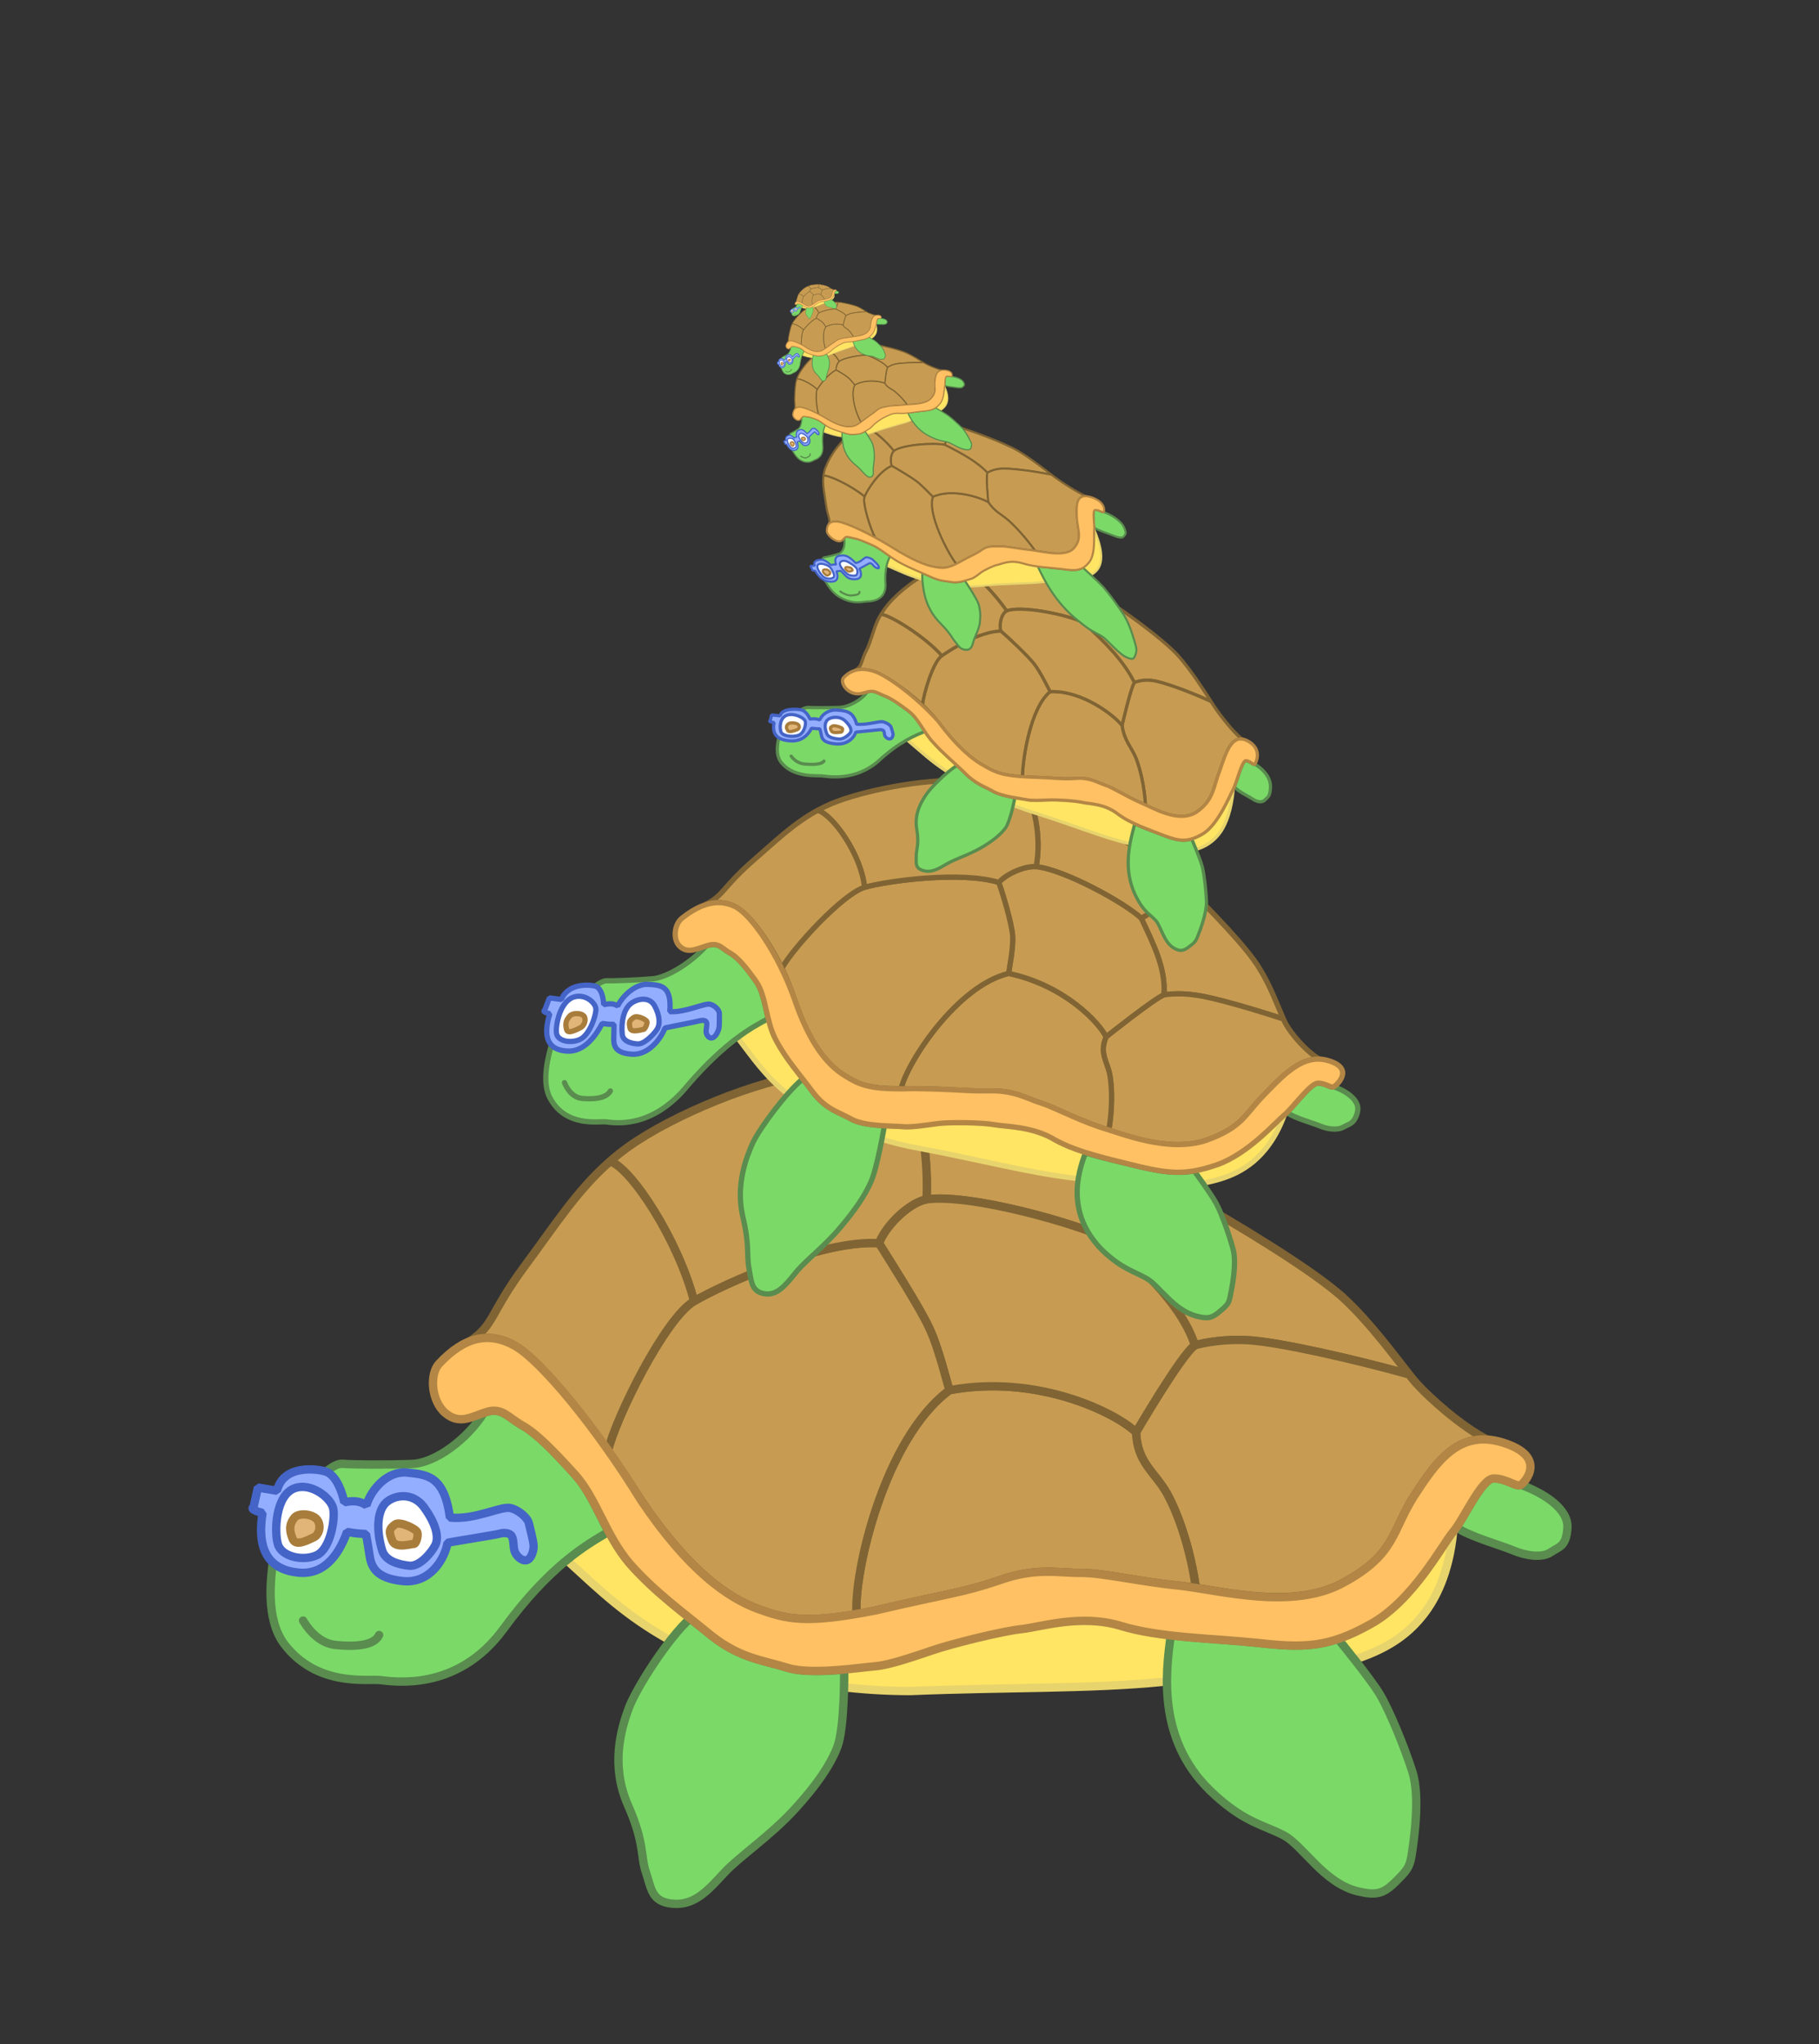<!--?xml version="1.0" encoding="utf-8"?-->
<!-- Generator: Adobe Illustrator 15.0.2, SVG Export Plug-In . SVG Version: 6.00 Build 0)  -->

<svg version="1.1" id="Layer_1" xmlns="http://www.w3.org/2000/svg" xmlns:xlink="http://www.w3.org/1999/xlink" x="0px" y="0px" width="691.389px" height="776.604px" viewBox="0 0 691.389 776.604" enable-background="new 0 0 691.389 776.604" xml:space="preserve">
<rect x="0" y="0" width="691.389" height="776.604" fill="#333333" stroke="none"/>
<g>
	<path fill="#FFE563" stroke="#E8D46D" stroke-width="3.172" stroke-linejoin="bevel" stroke-miterlimit="10" d="M 552.322 581.991 C 548.358 586.61 537.121 608.117 521.009 616.994 C 504.96 626.04 495.576 626.144 478.021 624.177 C 460.454 622.372 440.869 622.282 425.849 617.669 C 410.676 613.118 395.333 618.188 388.236 618.94 C 381.098 619.653 361.342 624.586 354.399 626.996 C 347.438 629.343 337.994 632.62 332.704 633.049 C 327.411 633.445 308.624 636.448 299.393 633.653 C 290.177 630.752 281.32 630.095 270.318 621.346 C 259.376 612.373 248.882 604.84 239.367 594.081 C 229.991 583.137 226.646 568.924 218.246 559.89 C 209.998 550.812 203.968 544.646 198.558 541.58 C 193.181 538.532 190.851 534.719 185.186 536.364 C 187.585 545.389 203.972 581.955 215.953 593.198 C 228.147 604.319 237.778 613.807 254.796 623.259 C 272.013 632.396 308.81 642.518 346.055 642.465 C 382.877 640.958 414.437 641.717 441.707 638.991 C 468.6 636.423 500.256 635.3 514.835 630.49 C 529.444 625.79 536.413 619.267 540.948 613.499 C 545.487 607.753 550.718 597.9 552.322 581.991"></path>
	<path fill="#7BD968" stroke="#598C4E" stroke-width="3.172" stroke-linejoin="bevel" stroke-miterlimit="10" d="M 103.671 593.615 C 103.128 598.841 100.669 614.84 108.068 624.658 C 120.454 640.897 139.375 637.815 144.329 638.295 C 149.291 638.786 173.638 643.018 191.267 619 C 208.924 594.843 222.795 586.98 231.305 581.977 C 227.048 573.975 223.728 565.814 218.246 559.897 C 209.998 550.819 203.968 544.653 198.558 541.585 C 193.181 538.539 190.85 534.727 185.185 536.373 C 184.736 536.505 184.293 536.646 183.854 536.797 C 177.792 546.598 165.54 555.865 156.639 556.189 C 147.755 556.56 134.114 556.458 130.316 556.135 C 127.461 555.893 124.914 558.628 123.8 559.1 C 115.712 564.109 105.128 579.988 103.671 593.615"></path>
	<path fill="#7BD968" stroke="#598C4E" stroke-width="3.172" stroke-linejoin="bevel" stroke-miterlimit="10" d="M 320.892 634.345 C 313.542 634.994 304.821 635.308 299.394 633.653 C 290.178 630.753 281.321 630.095 270.319 621.347 C 267.608 619.151 264.924 617.035 262.277 614.946 C 253.945 622.368 241.702 641.469 238.888 649.218 C 236.069 656.952 232.058 670.665 238.601 685.636 C 245.132 700.452 243.375 704.99 245.489 711.273 C 247.598 717.54 247.583 722.631 255.837 723.286 C 264.11 723.915 269.085 718.207 275.146 711.664 C 281.222 705.118 292.592 697.736 302.231 687.163 C 310.077 678.559 315.406 671.006 318.231 663.829 C 321.053 656.632 320.87 634.982 320.87 634.982 C 320.87 634.982 320.894 634.349 320.894 634.349 C 320.894 634.349 320.892 634.345 320.892 634.345 C 320.892 634.345 320.892 634.345 320.892 634.345"></path>
	<path fill="#7BD968" stroke="#598C4E" stroke-width="3.172" stroke-linejoin="bevel" stroke-miterlimit="10" d="M 553.618 580.262 C 557.642 574.365 563.493 561.821 567.681 561.714 C 572.352 561.592 576.479 565.176 578.078 564.136 C 586.664 567.2 596.232 573.24 595.763 580.467 C 595.308 587.71 592.581 587.583 589.325 589.802 C 586.077 592.023 579.801 591.011 575.28 589.095 C 570.767 587.177 558.008 583.605 553.618 580.262"></path>
	<path fill="#7BD968" stroke="#598C4E" stroke-width="3.172" stroke-linejoin="bevel" stroke-miterlimit="10" d="M 509.006 622.522 C 499.203 625.927 490.761 625.591 478.02 624.174 C 467.259 623.047 455.76 622.56 445.014 621.3 C 442.889 636.243 439.877 662.485 461.869 682.076 C 473.406 692.61 480.677 693.441 488.041 697.357 C 495.407 701.289 503.151 715.56 516.329 718.627 C 522.904 720.163 525.733 719.586 530.211 715.17 C 534.682 710.752 535.799 709.586 536.556 704.785 C 537.307 699.975 539.91 682.875 536.863 673.233 C 533.801 663.578 528.09 649.774 524.472 643.714 C 520.847 637.653 508.992 623.192 508.992 623.192 C 508.992 623.192 509.011 622.519 509.011 622.519 C 509.011 622.519 509.006 622.522 509.006 622.522 C 509.006 622.522 509.006 622.522 509.006 622.522"></path>
	<path fill="#94AEFF" stroke="#4464C7" stroke-width="3.172" stroke-linejoin="bevel" stroke-miterlimit="10" d="M 123.798 559.091 C 128.982 560.797 130.857 570.758 130.857 570.758 C 135.443 569.745 137.713 570.866 139.269 571.893 C 141.145 565.646 147.418 558.706 154.778 559.48 C 162.157 560.29 168.872 560.489 171.007 576.566 C 180.871 577.524 190.556 571.975 194.201 572.988 C 197.856 574.013 200.68 577.138 200.985 578.609 C 201.292 580.08 202.909 585.818 202.833 587.621 C 202.758 589.421 201.884 592.489 200.001 592.779 C 198.12 593.073 195.973 590.911 195.498 589.022 C 195.023 587.129 195.342 584.148 194.09 583.132 C 192.842 582.121 190.786 582.381 189.47 582.778 C 188.154 583.174 172.165 585.662 170.114 586.153 C 169.059 592.255 163.417 601.824 153.008 600.683 C 142.643 599.599 141.078 595.083 140.428 590.714 C 139.785 586.335 139.097 582.81 139.097 582.81 C 134.217 582.548 135.127 582.465 131.896 582.027 C 129.458 588.955 124.134 598.645 113.34 597.47 C 102.575 596.363 97.468 589.37 99.787 574.808 C 94.334 573.391 96.365 572.61 96.365 572.61 C 98.025 565.155 98.025 565.155 98.025 565.155 C 98.025 565.155 105.278 566.381 105.278 566.381 C 107.696 556.352 120.401 557.985 123.798 559.091"></path>
	<path fill="#FFFFFF" stroke="#4464C7" stroke-width="3.172" stroke-linejoin="bevel" stroke-miterlimit="10" d="M 111.956 565.432 C 118.325 563.104 125.807 569.138 126.641 573.089 C 127.483 577.044 125.604 588.461 120.399 590.863 C 115.193 593.277 106.914 591.454 105.575 586.55 C 104.247 581.653 104.702 568.104 111.956 565.432"></path>
	<path fill="#E0B577" stroke="#A87C3B" stroke-width="3.172" stroke-linejoin="bevel" stroke-miterlimit="10" d="M 111.878 576.633 C 113.544 574.53 119.369 575.143 120.806 577.746 C 122.247 580.35 120.966 583.331 119.289 584.061 C 117.614 584.792 112.539 587.774 111.3 584.802 C 110.067 581.841 109.701 579.393 111.878 576.633"></path>
	<path fill="#FFFFFF" stroke="#4464C7" stroke-width="3.172" stroke-linejoin="bevel" stroke-miterlimit="10" d="M 145.208 588.908 C 142.919 581.057 143.494 574.465 146.311 571.309 C 149.131 568.156 156.671 566.36 161.245 572.76 C 165.867 579.173 166.905 584.19 165.428 587.071 C 163.951 589.946 159.515 595.273 155.577 594.856 C 151.645 594.447 146.466 593.149 145.208 588.908"></path>
	<path fill="#E0B577" stroke="#A87C3B" stroke-width="3.172" stroke-linejoin="bevel" stroke-miterlimit="10" d="M 150.232 579.129 C 152.037 577.874 158.146 580.834 158.617 582.151 C 159.088 583.468 158.178 586.65 157.267 586.574 C 156.357 586.496 150.399 588.527 149.123 585.38 C 147.854 582.223 147.572 580.976 150.232 579.129"></path>
	<path fill="#C79C52" stroke="#806434" stroke-width="3.172" stroke-linejoin="bevel" stroke-miterlimit="10" d="M 443.465 450.795 C 426.235 442.576 398.969 430.826 383.888 423.62 C 374.456 418.678 359.819 414.011 345.061 410.786 C 348.195 417.051 353.108 435.185 352.183 455.675 C 368.602 453.38 409.54 464.839 422.808 471.375 C 429.932 467.529 440.163 457.179 443.465 450.795"></path>
	<path fill="#C79C52" stroke="#806434" stroke-width="3.172" stroke-linejoin="bevel" stroke-miterlimit="10" d="M 454.162 511.112 C 449.507 496.782 436.458 484.461 422.805 471.374 C 429.932 467.526 440.163 457.179 443.465 450.792 C 447.348 452.526 450.715 454.168 453.296 455.671 C 467.669 463.822 499.175 482.452 511.003 493.483 C 521 502.814 530.033 515.205 535.568 522.184 C 515.787 516.62 486.293 509.855 474.411 509.182 C 462.562 508.528 454.162 511.112 454.162 511.112"></path>
	<path fill="#C79C52" stroke="#806434" stroke-width="3.172" stroke-linejoin="bevel" stroke-miterlimit="10" d="M 535.567 522.186 C 515.786 516.622 486.292 509.857 474.41 509.184 C 462.559 508.529 454.161 511.112 454.161 511.112 C 449.293 514.184 431.814 544.138 431.814 544.138 C 432.233 555.807 438.897 559.197 443.483 567.303 C 448.003 575.392 452.592 589.156 454.527 603.269 C 470.393 605.761 493.872 610.709 510.837 601.19 C 530.342 590.606 529.012 581.785 537.333 568.623 C 544.687 557.294 552.17 546.063 565.183 546.914 C 565.183 546.914 565.18 546.919 565.18 546.919 C 555.245 541.788 543.211 530.998 538.361 525.565 C 537.571 524.689 536.634 523.541 535.567 522.186"></path>
	<path fill="#C79C52" stroke="#806434" stroke-width="3.172" stroke-linejoin="bevel" stroke-miterlimit="10" d="M 360.88 528.172 C 335.882 546.588 324.361 598.24 325.581 613.272 C 327.885 612.858 330.356 612.368 333.024 611.801 C 359.999 605.471 365.643 605.241 379.765 600.438 C 393.701 595.394 402.622 597.663 410.747 597.581 C 418.811 597.494 432.812 600.894 448.238 602.434 C 450.155 602.634 452.263 602.925 454.527 603.269 C 452.593 589.155 448.003 575.393 443.483 567.302 C 438.895 559.199 432.234 555.805 431.814 544.141 C 424.383 536.931 394.691 521.902 360.88 528.172"></path>
	<path fill="#C79C52" stroke="#806434" stroke-width="3.172" stroke-linejoin="bevel" stroke-miterlimit="10" d="M 422.805 471.374 C 409.538 464.836 368.6 453.376 352.178 455.674 C 346.54 456.547 337.224 464.459 334.089 472.33 C 338.503 479.407 349.373 496.46 352.953 504.049 C 356.642 511.507 359.898 525.264 360.879 528.174 C 394.691 521.901 424.388 536.932 431.808 544.139 C 431.808 544.139 449.288 514.186 454.162 511.113 C 449.502 496.781 436.456 484.463 422.805 471.374"></path>
	<path fill="#C79C52" stroke="#806434" stroke-width="3.172" stroke-linejoin="bevel" stroke-miterlimit="10" d="M 334.09 472.329 C 312.243 470.956 274.792 487.94 263.793 494.359 C 252.832 500.701 234.044 538.501 231.035 551.37 C 235.282 557.273 239.532 563.503 243.587 569.863 C 261.744 596.891 276.693 607.001 287.878 611.211 C 298.011 614.865 304.582 616.754 325.581 613.272 C 324.36 598.242 335.883 546.588 360.88 528.175 C 359.894 525.264 356.64 511.506 352.955 504.049 C 349.378 496.459 338.504 479.405 334.09 472.329"></path>
	<path fill="#C79C52" stroke="#806434" stroke-width="3.172" stroke-linejoin="bevel" stroke-miterlimit="10" d="M 334.09 472.329 C 312.243 470.956 274.792 487.94 263.793 494.359 C 257.867 471.29 240.053 443.868 231.885 441.214 C 234.057 439.32 236.357 437.487 238.823 435.71 C 256.036 423.465 287.687 410.497 307.975 408.027 C 317.795 407.196 331.483 408.172 345.06 410.786 C 348.193 417.051 353.109 435.187 352.18 455.674 C 346.539 456.547 337.225 464.458 334.09 472.329"></path>
	<path fill="#C79C52" stroke="#806434" stroke-width="3.172" stroke-linejoin="bevel" stroke-miterlimit="10" d="M 231.035 551.37 C 217.178 531.349 203.228 515.547 195.64 511.274 C 189.857 508.043 184.224 507.392 178.577 509.571 C 187.931 503.401 186.187 498.917 199.399 481.049 C 210.929 465.555 219.186 452.372 231.884 441.213 C 240.054 443.863 257.866 471.288 263.792 494.358 C 252.833 500.7 234.044 538.5 231.035 551.37"></path>
	<path fill="#FFC163" stroke="#B38645" stroke-width="3.172" stroke-linejoin="bevel" stroke-miterlimit="10" d="M 166.836 518.177 C 176.52 507.733 185.876 505.84 195.64 511.273 C 205.495 516.829 226.308 541.803 243.587 569.862 C 261.744 596.891 276.693 607 287.878 611.211 C 299.122 615.253 305.981 617.14 333.024 611.802 C 359.999 605.472 365.643 605.241 379.765 600.438 C 393.701 595.397 402.622 597.665 410.747 597.583 C 418.811 597.496 432.812 600.895 448.238 602.434 C 463.573 604.115 491.457 612.092 510.838 601.196 C 530.344 590.612 529.015 581.791 537.334 568.631 C 545.791 555.623 554.43 542.74 571.384 548.129 C 588.334 553.459 579.685 563.101 578.083 564.14 C 576.482 565.178 572.354 561.594 567.684 561.717 C 563.019 561.834 556.305 577.39 552.325 581.994 C 548.362 586.611 537.126 608.121 521.012 616.998 C 504.963 626.044 495.579 626.148 478.024 624.181 C 460.457 622.376 440.872 622.286 425.852 617.673 C 410.679 613.122 395.336 618.192 388.241 618.943 C 381.101 619.659 361.346 624.592 354.402 627 C 347.445 629.347 337.997 632.624 332.707 633.053 C 327.414 633.451 308.627 636.455 299.396 633.659 C 290.18 630.757 281.323 630.101 270.321 621.352 C 259.379 612.379 248.885 604.846 239.37 594.086 C 229.994 583.143 226.649 568.929 218.249 559.897 C 210.001 550.818 203.971 544.652 198.561 541.584 C 193.184 538.539 190.853 534.726 185.188 536.371 C 179.529 538.029 174.847 541.547 169.305 536.88 C 163.798 532.242 163.274 522.011 166.836 518.177"></path>
	
		<path fill="#7BD968" stroke="#598C4E" stroke-width="3.172" stroke-linecap="round" stroke-linejoin="bevel" stroke-miterlimit="10" d="M 115.205 615.693 C 116.214 617.438 120.468 624.238 127.49 624.959 C 134.528 625.701 142.21 625.346 144.101 621.178"></path>
</g>
<g>
	<g>
		<path fill="#FFE563" stroke="#E8D46D" stroke-width="2" stroke-linejoin="bevel" stroke-miterlimit="10" d="M 488.124 423.642 C 484.878 426.274 474.576 438.201 462.793 442.44 C 451.11 446.507 444.89 445.914 433.593 443.363 C 422.377 440.545 409.808 437.982 401.023 433.101 C 392.402 427.862 382.282 428.109 377.924 427.295 C 373.589 426.473 361.169 426.305 356.734 426.84 C 352.315 427.389 346.335 428.41 343.203 428.057 C 340.098 427.74 328.767 428.028 323.816 425.294 C 318.943 422.54 313.841 421.525 308.8 414.735 C 303.798 408.017 298.814 402.542 294.872 395.098 C 290.981 387.795 291.31 378.654 287.444 373.007 C 283.555 367.481 280.529 363.81 277.39 362.041 C 274.254 360.296 273.258 358.061 269.246 359.139 C 269.614 364.514 274.755 387.162 280.504 394.445 C 286.279 401.931 290.586 408.564 299.251 415.551 C 308.01 422.754 327.984 432.493 349.605 436.318 C 371.567 440.401 390.748 445.538 408.281 447.592 C 425.984 449.199 446.983 451.238 457.141 449.509 C 467.344 447.657 472.666 444.348 476.352 441.296 C 480.066 438.203 484.785 432.764 488.124 423.642"></path>
		<path fill="#7BD968" stroke="#598C4E" stroke-width="2" stroke-linejoin="bevel" stroke-miterlimit="10" d="M 209.566 397.054 C 208.671 400.451 205.518 410.986 209.177 417.39 C 215.208 428.271 227.248 425.953 230.228 426.227 C 233.244 426.511 247.662 429.325 261.464 412.269 C 275.894 395.601 285.825 390.299 291.98 387.035 C 290.694 381.848 289.981 376.676 287.451 373.012 C 283.548 367.484 280.535 363.818 277.394 362.045 C 274.259 360.301 273.262 358.065 269.25 359.144 C 268.935 359.247 268.634 359.352 268.32 359.426 C 263.012 365.445 253.777 371.44 247.909 371.877 C 242.068 372.359 233.17 372.721 230.722 372.599 C 228.89 372.537 226.907 374.312 226.149 374.638 C 220.36 377.977 211.919 388.295 209.566 397.054"></path>
		<path fill="#7BD968" stroke="#598C4E" stroke-width="2" stroke-linejoin="bevel" stroke-miterlimit="10" d="M 336.2 427.698 C 331.822 427.433 326.722 426.912 323.827 425.305 C 318.947 422.554 313.85 421.537 308.815 414.747 C 307.577 413.06 306.358 411.472 305.12 409.911 C 298.932 414.924 288.838 428.506 286.148 434.169 C 283.55 439.875 279.698 450.126 282.214 461.729 C 285.043 473.357 283.718 476.754 284.656 481.698 C 285.62 486.628 285.428 490.554 290.396 491.492 C 295.386 492.397 298.588 488.247 302.46 483.485 C 306.362 478.664 313.5 473.545 319.79 465.889 C 324.981 459.737 328.683 454.356 330.995 449.114 C 333.377 443.951 336.082 428.118 336.082 428.118 C 336.082 428.118 336.2 427.698 336.2 427.698"></path>
		<path fill="#7BD968" stroke="#598C4E" stroke-width="2" stroke-linejoin="bevel" stroke-miterlimit="10" d="M 489.186 422.645 C 492.657 419.199 498.238 411.671 500.833 411.545 C 503.771 411.398 505.854 413.536 506.979 412.889 C 511.937 414.621 517.126 418.179 515.953 422.567 C 514.765 426.944 513.034 426.884 510.673 428.192 C 508.309 429.549 504.464 428.952 501.807 427.829 C 499.179 426.719 491.515 424.601 489.186 422.645"></path>
		<path fill="#7BD968" stroke="#598C4E" stroke-width="2" stroke-linejoin="bevel" stroke-miterlimit="10" d="M 454.204 444.841 C 447.312 446.065 441.804 445.247 433.592 443.363 C 426.71 441.684 419.309 440.093 412.605 438.004 C 409.384 446.165 405.308 461.241 418.945 474.972 C 426.353 482.097 431.099 482.984 435.893 485.772 C 440.706 488.545 445.841 497.507 454.423 499.93 C 458.698 501.137 460.506 500.895 463.395 498.462 C 466.308 496.017 467.038 495.385 467.576 492.586 C 468.139 489.826 470.251 480.036 468.631 474.404 C 467.114 468.793 464.233 460.83 462.323 457.288 C 460.45 453.761 454.16 445.186 454.16 445.186 C 454.16 445.186 454.204 444.841 454.204 444.841"></path>
		<path fill="#94AEFF" stroke="#4464C7" stroke-width="2" stroke-linejoin="bevel" stroke-miterlimit="10" d="M 226.16 374.638 C 229.366 375.532 229.447 381.732 229.447 381.732 C 232.539 380.957 233.87 381.62 234.785 382.196 C 236.733 378.208 241.626 373.703 246.31 373.987 C 251.031 374.298 255.385 374.226 254.59 384.363 C 260.763 384.708 267.772 380.976 269.949 381.556 C 272.134 382.139 273.46 384.103 273.432 385.027 C 273.373 385.995 273.54 389.715 273.211 390.878 C 272.884 392.1 271.869 394.14 270.643 394.333 C 269.417 394.583 268.422 393.16 268.385 391.938 C 268.361 390.688 269.019 388.74 268.344 388.091 C 267.715 387.452 266.378 387.663 265.473 387.929 C 264.591 388.22 254.085 390.19 252.735 390.564 C 251.255 394.56 246.452 401.05 240.042 400.51 C 233.623 400.058 233.195 397.11 233.291 394.26 C 233.397 391.426 233.374 389.171 233.374 389.171 C 230.274 389.148 230.873 389.066 228.884 388.845 C 226.523 393.394 222.048 399.868 215.338 399.33 C 208.61 398.839 206.073 394.462 208.987 385.123 C 205.62 384.408 207.026 383.846 207.026 383.846 C 208.822 379.134 208.822 379.134 208.822 379.134 C 208.822 379.134 213.392 379.718 213.392 379.718 C 215.937 373.419 224.064 374.066 226.16 374.638"></path>
		<path fill="#FFFFFF" stroke="#4464C7" stroke-width="2" stroke-linejoin="bevel" stroke-miterlimit="10" d="M 217.784 378.909 C 222.177 377.293 226.357 380.851 226.493 383.326 C 226.59 385.787 224.122 393.192 220.492 394.877 C 216.946 396.559 211.842 395.588 211.514 392.466 C 211.156 389.369 212.817 380.797 217.784 378.909"></path>
		<path fill="#E0B577" stroke="#A87C3B" stroke-width="2" stroke-linejoin="bevel" stroke-miterlimit="10" d="M 216.576 385.993 C 217.889 384.583 221.554 384.832 222.197 386.44 C 222.849 388.066 221.702 389.997 220.535 390.501 C 219.406 391.029 215.827 393.076 215.369 391.197 C 214.865 389.332 214.887 387.784 216.576 385.993"></path>
		<path fill="#FFFFFF" stroke="#4464C7" stroke-width="2" stroke-linejoin="bevel" stroke-miterlimit="10" d="M 236.51 392.967 C 236.014 387.949 237.172 383.709 239.378 381.635 C 241.588 379.564 246.673 378.208 248.815 382.153 C 250.939 386.119 250.954 389.369 249.609 391.261 C 248.292 393.19 244.824 396.766 242.369 396.616 C 239.929 396.448 236.828 395.693 236.51 392.967"></path>
		<path fill="#E0B577" stroke="#A87C3B" stroke-width="2" stroke-linejoin="bevel" stroke-miterlimit="10" d="M 240.966 386.518 C 242.251 385.684 245.816 387.389 245.931 388.244 C 246.073 389.068 245.108 391.179 244.496 391.148 C 243.917 391.11 239.896 392.597 239.468 390.571 C 239.045 388.561 239.029 387.738 240.966 386.518"></path>
		<path fill="#C79C52" stroke="#806434" stroke-width="2" stroke-linejoin="bevel" stroke-miterlimit="10" d="M 448.136 334.431 C 439.324 327.177 424.205 317.126 415.148 311.397 C 409.207 307.69 399.861 304.052 390.199 301.261 C 392.691 305.427 396.064 317.221 393.844 329.301 C 404.584 330.417 427.435 342.985 433.758 348.871 C 438.501 346.728 445.683 339.422 448.136 334.431"></path>
		<path fill="#C79C52" stroke="#806434" stroke-width="2" stroke-linejoin="bevel" stroke-miterlimit="10" d="M 442.375 377.968 C 443.22 368.484 438.698 359.164 433.767 348.859 C 438.504 346.717 445.682 339.42 448.137 334.418 C 450.064 335.934 451.717 337.369 452.926 338.64 C 459.651 345.484 473.974 359.933 478.698 367.9 C 482.75 374.315 485.796 382.613 487.817 387.148 C 477.212 383.668 461.403 378.962 454.619 378.103 C 447.913 377.014 442.375 377.968 442.375 377.968"></path>
		<path fill="#C79C52" stroke="#806434" stroke-width="2" stroke-linejoin="bevel" stroke-miterlimit="10" d="M 487.799 387.144 C 477.21 383.665 461.396 378.959 454.608 378.099 C 447.912 377.01 442.363 377.966 442.363 377.966 C 438.699 379.349 420.414 393.914 420.414 393.914 C 417.696 400.302 420.903 403.266 421.821 408.363 C 422.769 413.418 422.797 421.488 421.442 429.37 C 431.248 432.615 445.791 437.403 458.31 433.306 C 472.641 428.202 473.203 423.178 480.705 415.736 C 487.218 409.04 493.731 402.1 501.543 402.405 C 501.543 402.405 501.558 402.418 501.558 402.418 C 496.296 399.367 490.814 392.723 488.894 389.295 C 488.554 388.751 488.209 387.991 487.799 387.144"></path>
		<path fill="#C79C52" stroke="#806434" stroke-width="2" stroke-linejoin="bevel" stroke-miterlimit="10" d="M 383.366 369.814 C 363.856 374.456 344.829 403.488 342.518 413.583 C 343.923 413.611 345.442 413.622 347.084 413.598 C 363.892 413.782 367.218 414.68 376.371 414.441 C 385.598 414.316 390.412 417.406 395.287 418.959 C 400.212 420.462 408.194 424.827 417.597 428.076 C 418.772 428.436 420.073 428.902 421.449 429.379 C 422.8 421.494 422.775 413.429 421.83 408.373 C 420.918 403.276 417.707 400.313 420.421 393.926 C 417.907 388.654 404.723 374.343 383.366 369.814"></path>
		<path fill="#C79C52" stroke="#806434" stroke-width="2" stroke-linejoin="bevel" stroke-miterlimit="10" d="M 433.769 348.859 C 427.424 342.962 404.582 330.393 393.846 329.283 C 390.061 328.86 382.903 331.614 379.612 335.247 C 381.249 339.769 384.546 350.805 384.881 355.49 C 385.226 360.16 383.551 368.067 383.367 369.814 C 404.726 374.342 417.915 388.646 420.428 393.912 C 420.428 393.912 438.722 379.348 442.374 377.961 C 443.22 368.484 438.698 359.168 433.769 348.859"></path>
		<path fill="#C79C52" stroke="#806434" stroke-width="2" stroke-linejoin="bevel" stroke-miterlimit="10" d="M 379.62 335.262 C 365.231 330.835 337.088 334.696 328.593 337.109 C 320.116 339.759 301.377 360.203 297.173 367.846 C 298.857 371.49 300.509 375.368 301.898 379.443 C 308.035 397.513 315.106 405.013 320.962 408.597 C 326.203 411.859 329.695 413.724 342.514 413.597 C 344.82 403.497 363.85 374.464 383.368 369.829 C 383.544 368.073 385.222 360.173 384.879 355.506 C 384.553 350.815 381.258 339.773 379.62 335.262"></path>
		<path fill="#C79C52" stroke="#806434" stroke-width="2" stroke-linejoin="bevel" stroke-miterlimit="10" d="M 379.62 335.262 C 365.231 330.835 337.088 334.696 328.593 337.109 C 327.381 324.723 316.583 309.584 310.775 307.859 C 312.388 306.991 314.087 306.169 315.91 305.37 C 328.42 300.18 350.831 296.037 364.988 296.584 C 371.721 297.009 381.05 298.679 390.187 301.245 C 392.673 305.4 396.053 317.201 393.835 329.281 C 390.07 328.864 382.894 331.622 379.62 335.262"></path>
		<path fill="#C79C52" stroke="#806434" stroke-width="2" stroke-linejoin="bevel" stroke-miterlimit="10" d="M 297.173 367.846 C 291.324 355.899 284.132 346.854 279.477 344.476 C 275.924 342.702 272.132 342.402 268.049 343.739 C 275.129 340.106 274.367 337.623 285.246 327.85 C 294.587 319.765 301.224 313.1 310.782 307.85 C 316.593 309.573 327.372 324.711 328.6 337.101 C 320.115 339.76 301.377 360.203 297.173 367.846"></path>
		<path fill="#FFC163" stroke="#B38645" stroke-width="2" stroke-linejoin="bevel" stroke-miterlimit="10" d="M 259.15 348.901 C 266.85 342.731 273.443 341.506 279.476 344.476 C 285.512 347.539 295.705 362.07 301.902 379.425 C 308.036 397.496 315.109 404.999 320.965 408.583 C 326.795 412.213 330.447 414.131 347.087 413.584 C 363.894 413.766 367.217 414.662 376.374 414.426 C 385.6 414.304 390.414 417.392 395.286 418.946 C 400.214 420.448 408.193 424.815 417.596 428.064 C 427.154 430.958 444.033 437.965 458.335 433.304 C 472.674 428.201 473.227 423.178 480.722 415.735 C 488.214 408.019 495.648 399.981 505.171 403.051 C 514.863 406.056 508.145 412.22 507.011 412.881 C 505.865 413.517 503.797 411.389 500.86 411.535 C 497.946 411.672 491.356 420.971 488.146 423.637 C 484.914 426.263 474.6 438.194 462.817 442.433 C 451.132 446.503 444.917 445.91 433.616 443.36 C 422.4 440.541 409.828 437.978 401.054 433.098 C 392.436 427.859 382.307 428.105 377.956 427.296 C 373.611 426.47 361.195 426.301 356.755 426.838 C 352.342 427.389 346.357 428.403 343.228 428.056 C 340.117 427.737 328.789 428.025 323.839 425.285 C 318.961 422.536 313.861 421.52 308.825 414.732 C 303.822 408.014 298.839 402.538 294.894 395.087 C 291.005 387.782 291.33 378.644 287.465 372.998 C 283.575 367.472 280.557 363.801 277.417 362.031 C 274.28 360.286 273.282 358.052 269.271 359.13 C 265.304 360.233 261.725 362.444 258.649 359.773 C 255.517 357.18 256.3 351.205 259.15 348.901"></path>
		
			<path fill="#7BD968" stroke="#598C4E" stroke-width="2" stroke-linecap="round" stroke-linejoin="bevel" stroke-miterlimit="10" d="M 214.568 411.331 C 214.991 412.471 216.969 416.918 221.267 417.319 C 225.55 417.701 230.372 417.385 232.009 414.482"></path>
	</g>
</g>
<g>
	<g>
		<path fill="#FFE563" stroke="#E8D46D" stroke-width="1.222" stroke-linejoin="bevel" stroke-miterlimit="10" d="M 468.741 299.839 C 467.407 302.207 463.207 312.878 457.435 316.654 C 451.558 320.176 448.374 319.664 442.524 317.485 C 436.592 315.115 429.796 313.004 424.769 309.177 C 419.603 305.239 413.924 305.459 411.353 304.852 C 408.767 304.229 401.359 303.784 398.687 303.933 C 395.985 304.041 392.283 304.276 390.276 303.837 C 388.274 303.415 380.918 302.628 377.524 300.667 C 374.129 298.73 370.646 297.746 366.74 293.678 C 362.688 289.716 358.646 286.481 354.905 282.312 C 351.038 278.271 349.421 273.436 345.578 270.339 C 341.667 267.34 338.74 265.359 336.22 264.384 C 333.705 263.429 332.451 262.254 330.117 262.757 C 331.728 265.529 339.913 277.279 345.015 281.262 C 350.006 285.424 353.724 289.124 360.311 293.384 C 366.773 297.903 380.532 305.044 394.562 309.273 C 408.085 313.518 419.228 318.152 428.987 320.42 C 438.474 322.163 449.362 324.12 454.601 322.715 C 459.79 321.121 462.451 318.25 464.23 315.574 C 465.967 312.843 467.991 308.012 468.741 299.839"></path>
		<path fill="#7BD968" stroke="#598C4E" stroke-width="1.222" stroke-linejoin="bevel" stroke-miterlimit="10" d="M 296.008 280.296 C 295.715 281.924 294.364 286.976 297.312 290.111 C 301.998 295.464 310.396 294.583 312.506 294.795 C 314.642 295.021 324.908 296.925 333.758 289.245 C 342.009 281.631 347.993 279.363 351.57 277.909 C 349.691 275.113 348.102 272.346 345.584 270.341 C 341.663 267.341 338.745 265.362 336.224 264.386 C 333.71 263.431 332.456 262.256 330.121 262.759 C 329.94 262.808 329.77 262.856 329.584 262.891 C 327.557 265.874 322.655 268.688 318.76 268.77 C 314.881 268.88 308.885 268.879 307.195 268.774 C 305.935 268.712 304.893 269.544 304.43 269.691 C 301.014 271.222 296.649 276.097 296.008 280.296"></path>
		<path fill="#7BD968" stroke="#598C4E" stroke-width="1.222" stroke-linejoin="bevel" stroke-miterlimit="10" d="M 385.76 303.078 C 382.898 302.56 379.525 301.821 377.534 300.673 C 374.136 298.737 370.655 297.752 366.753 293.684 C 365.764 292.684 364.787 291.742 363.789 290.818 C 360.041 293.032 353.815 299.214 352.057 301.84 C 350.257 304.468 347.347 309.214 348.477 315.17 C 349.433 321.182 348.181 322.73 348.26 325.269 C 348.299 327.811 347.648 329.747 350.827 330.731 C 354 331.742 356.721 330.058 359.95 328.174 C 363.173 326.284 368.537 324.701 373.551 321.719 C 377.561 319.286 380.418 316.972 382.251 314.473 C 384.02 311.953 385.7 303.309 385.7 303.309 C 385.7 303.309 385.76 303.078 385.76 303.078"></path>
		<path fill="#7BD968" stroke="#598C4E" stroke-width="1.222" stroke-linejoin="bevel" stroke-miterlimit="10" d="M 469.154 298.942 C 470.456 295.845 472.132 289.097 473.476 289.026 C 475 288.944 476.452 290.899 476.937 290.338 C 479.808 291.964 483.005 295.18 482.911 299.025 C 482.733 302.849 481.839 302.795 480.747 303.936 C 479.656 305.124 477.646 304.6 476.189 303.608 C 474.737 302.62 470.59 300.71 469.154 298.942"></path>
		<path fill="#7BD968" stroke="#598C4E" stroke-width="1.222" stroke-linejoin="bevel" stroke-miterlimit="10" d="M 453.127 318.755 C 449.618 319.798 446.788 319.094 442.524 317.485 C 438.901 316.066 434.955 314.735 431.305 313.031 C 429.628 319.37 426.354 330.222 431.959 340.914 C 434.748 346.416 437.178 347.423 439.259 349.693 C 441.34 351.925 442.301 358.241 446.514 360.397 C 448.617 361.426 449.663 361.355 451.743 359.861 C 453.813 358.306 454.33 357.896 455.144 355.976 C 455.944 354.056 458.649 347 458.573 342.751 C 458.446 338.416 457.689 332.078 456.946 329.19 C 456.164 326.278 453.108 319.049 453.108 319.049 C 453.108 319.049 453.127 318.755 453.127 318.755"></path>
		<path fill="#94AEFF" stroke="#4464C7" stroke-width="1.222" stroke-linejoin="bevel" stroke-miterlimit="10" d="M 304.44 269.692 C 306.782 270.185 307.838 273.21 307.838 273.21 C 309.847 272.897 310.867 273.248 311.588 273.55 C 312.283 271.641 314.834 269.534 318.082 269.78 C 321.359 270.047 324.309 270.121 325.591 275.147 C 329.899 275.522 334.042 273.879 335.634 274.246 C 337.231 274.617 338.495 275.667 338.64 276.138 C 338.769 276.629 339.504 278.531 339.463 279.108 C 339.426 279.714 339.025 280.703 338.206 280.745 C 337.393 280.817 336.502 280.055 336.297 279.439 C 336.092 278.807 336.241 277.851 335.672 277.498 C 335.136 277.151 334.251 277.207 333.67 277.306 C 333.11 277.419 326.14 278.019 325.258 278.157 C 324.772 280.076 322.183 283.089 317.635 282.616 C 313.096 282.212 312.479 280.771 312.214 279.39 C 311.935 278.016 311.624 276.917 311.624 276.917 C 309.47 276.835 309.875 276.809 308.466 276.658 C 307.399 278.814 304.987 281.856 300.254 281.478 C 295.525 281.148 293.32 279.004 294.228 274.527 C 291.82 274.141 292.712 273.885 292.712 273.885 C 293.292 271.624 293.292 271.624 293.292 271.624 C 293.292 271.624 296.506 271.966 296.506 271.966 C 297.263 268.94 302.911 269.377 304.44 269.692"></path>
		<path fill="#FFFFFF" stroke="#4464C7" stroke-width="1.222" stroke-linejoin="bevel" stroke-miterlimit="10" d="M 299.393 271.634 C 302.152 270.918 305.576 272.721 306.04 273.928 C 306.459 275.125 305.702 278.667 303.371 279.413 C 301.087 280.165 297.437 279.619 296.866 278.107 C 296.254 276.605 296.265 272.479 299.393 271.634"></path>
		<path fill="#E0B577" stroke="#A87C3B" stroke-width="1.222" stroke-linejoin="bevel" stroke-miterlimit="10" d="M 299.569 275.05 C 300.284 274.387 302.847 274.568 303.511 275.359 C 304.178 276.159 303.632 277.073 302.885 277.296 C 302.167 277.533 299.925 278.463 299.389 277.549 C 298.813 276.64 298.635 275.891 299.569 275.05"></path>
		<path fill="#FFFFFF" stroke="#4464C7" stroke-width="1.222" stroke-linejoin="bevel" stroke-miterlimit="10" d="M 314.294 278.842 C 313.284 276.385 313.466 274.343 314.663 273.38 C 315.843 272.417 319.1 271.875 321.248 273.881 C 323.35 275.902 323.85 277.507 323.183 278.394 C 322.528 279.3 320.557 280.938 318.824 280.787 C 317.102 280.633 314.848 280.178 314.294 278.842"></path>
		<path fill="#E0B577" stroke="#A87C3B" stroke-width="1.222" stroke-linejoin="bevel" stroke-miterlimit="10" d="M 316.511 275.812 C 317.276 275.438 319.998 276.374 320.203 276.797 C 320.421 277.207 320.044 278.213 319.615 278.179 C 319.207 278.142 316.606 278.753 316.042 277.753 C 315.472 276.76 315.345 276.358 316.511 275.812"></path>
		<path fill="#C79C52" stroke="#806434" stroke-width="1.222" stroke-linejoin="bevel" stroke-miterlimit="10" d="M 412.231 223.263 C 403.011 219.328 389.2 215.589 381.585 214.084 C 376.806 213.259 370.711 213.516 365.183 214.424 C 368.51 216.483 376.571 223.381 382.644 232.128 C 387.644 229.991 405.24 233.329 411.772 236.562 C 413.167 234.076 413.362 227.36 412.231 223.263"></path>
		<path fill="#C79C52" stroke="#806434" stroke-width="1.222" stroke-linejoin="bevel" stroke-miterlimit="10" d="M 431.164 259.351 C 427.15 251.113 419.956 243.938 411.775 236.551 C 413.164 234.069 413.363 227.36 412.227 223.252 C 414.232 224.149 416.029 225.046 417.458 225.89 C 425.284 230.681 441.427 242.2 447.83 249.125 C 452.862 254.866 457.673 262.379 460.335 266.54 C 453.059 263.16 442.138 259.029 437.934 258.548 C 433.732 258.029 431.164 259.351 431.164 259.351"></path>
		<path fill="#C79C52" stroke="#806434" stroke-width="1.222" stroke-linejoin="bevel" stroke-miterlimit="10" d="M 460.321 266.535 C 453.056 263.157 442.131 259.026 437.925 258.544 C 433.729 258.026 431.159 259.351 431.159 259.351 C 429.841 260.928 426.479 275.601 426.479 275.601 C 427.273 281.327 429.799 283.533 431.69 287.838 C 433.409 292.133 435.002 299.081 435.368 305.833 C 440.782 308.398 448.598 312.372 454.668 308.657 C 461.417 303.978 461.061 299.423 463.712 292.625 C 465.81 286.544 467.751 280.312 472.052 280.781 C 472.052 280.781 472.062 280.793 472.062 280.793 C 468.496 277.886 463.711 271.689 461.616 268.519 C 461.255 268.014 460.822 267.315 460.321 266.535"></path>
		<path fill="#C79C52" stroke="#806434" stroke-width="1.222" stroke-linejoin="bevel" stroke-miterlimit="10" d="M 399.118 262.784 C 391.503 268.948 388.6 288.925 388.651 295.091 C 389.533 295.16 390.481 295.217 391.496 295.255 C 401.647 295.564 403.72 296.14 408.925 295.768 C 414.032 295.293 417.184 297.383 420.077 298.347 C 422.963 299.297 427.843 302.47 433.21 304.846 C 433.867 305.114 434.601 305.472 435.373 305.838 C 435.005 299.084 433.412 292.137 431.696 287.843 C 429.807 283.536 427.279 281.332 426.486 275.606 C 423.267 271.493 410.93 262.142 399.118 262.784"></path>
		<path fill="#C79C52" stroke="#806434" stroke-width="1.222" stroke-linejoin="bevel" stroke-miterlimit="10" d="M 411.776 236.552 C 405.223 233.315 387.631 229.976 382.64 232.116 C 380.902 232.832 379.64 236.503 380.344 239.72 C 383.47 242.371 390.65 249.16 393.152 252.349 C 395.573 255.561 398.445 261.504 399.12 262.785 C 410.932 262.144 423.27 271.489 426.487 275.598 C 426.487 275.598 429.851 260.925 431.163 259.347 C 427.15 251.113 419.956 243.941 411.776 236.552"></path>
		<path fill="#C79C52" stroke="#806434" stroke-width="1.222" stroke-linejoin="bevel" stroke-miterlimit="10" d="M 380.352 239.726 C 372.052 239.972 361.202 246.835 357.993 249.146 C 354.608 251.355 351.057 263.573 350.606 267.743 C 352.651 269.747 354.692 271.889 356.558 274.145 C 364.111 284.263 369.893 288.773 374.211 291.113 C 378.021 293.272 380.494 294.549 388.652 295.099 C 388.597 288.929 391.503 268.954 399.126 262.793 C 398.443 261.507 395.574 255.569 393.156 252.358 C 390.653 249.164 383.472 242.369 380.352 239.726"></path>
		<path fill="#C79C52" stroke="#806434" stroke-width="1.222" stroke-linejoin="bevel" stroke-miterlimit="10" d="M 380.352 239.726 C 372.052 239.972 361.202 246.835 357.993 249.146 C 351.56 241.87 338.653 233.885 334.882 233.369 C 335.259 232.714 335.691 232.071 336.184 231.419 C 339.37 226.824 346.719 220.559 352.675 217.891 C 355.544 216.549 360.118 215.236 365.171 214.417 C 368.489 216.469 376.559 223.371 382.634 232.117 C 380.906 232.831 379.639 236.509 380.352 239.726"></path>
		<path fill="#C79C52" stroke="#806434" stroke-width="1.222" stroke-linejoin="bevel" stroke-miterlimit="10" d="M 350.606 267.743 C 343.426 261.242 336.029 256.397 332.336 255.144 C 329.53 254.212 327.054 254.059 324.902 254.757 C 328.169 252.839 326.853 251.524 329.822 246.09 C 331.825 241.278 332.445 237.126 334.881 233.364 C 338.652 233.879 351.55 241.864 357.992 249.14 C 354.607 251.355 351.057 263.573 350.606 267.743"></path>
		<path fill="#FFC163" stroke="#B38645" stroke-width="1.222" stroke-linejoin="bevel" stroke-miterlimit="10" d="M 320.735 257.374 C 323.827 254.227 327.584 253.585 332.337 255.145 C 337.116 256.758 348.048 264.594 356.558 274.135 C 364.109 284.254 369.894 288.766 374.212 291.106 C 378.446 293.508 381.023 294.827 391.498 295.246 C 401.648 295.554 403.718 296.127 408.925 295.757 C 414.032 295.284 417.184 297.371 420.075 298.337 C 422.963 299.287 427.842 302.461 433.21 304.837 C 438.509 307.052 447.733 312.87 454.683 308.655 C 461.432 303.974 461.076 299.422 463.721 292.622 C 466.123 285.617 468.292 278.426 474.154 281.46 C 479.958 284.407 477.444 289.758 476.954 290.331 C 476.453 290.882 475.012 288.937 473.489 289.017 C 471.979 289.095 470.042 297.439 468.753 299.833 C 467.425 302.196 463.219 312.871 457.447 316.648 C 451.57 320.172 448.387 319.66 442.536 317.482 C 436.604 315.111 429.808 313 424.786 309.175 C 419.622 305.237 413.938 305.458 411.372 304.853 C 408.78 304.226 401.375 303.783 398.7 303.933 C 396.003 304.041 392.297 304.272 390.293 303.838 C 388.288 303.413 380.934 302.628 377.542 300.665 C 374.145 298.73 370.661 297.744 366.759 293.677 C 362.706 289.714 358.665 286.48 354.92 282.308 C 351.054 278.266 349.434 273.432 345.592 270.333 C 341.679 267.335 338.755 265.353 336.236 264.379 C 333.72 263.424 332.466 262.25 330.131 262.752 C 327.806 263.257 325.984 264.323 323.289 262.912 C 320.57 261.55 319.52 258.523 320.735 257.374"></path>
		
			<path fill="#7BD968" stroke="#598C4E" stroke-width="1.222" stroke-linecap="round" stroke-linejoin="bevel" stroke-miterlimit="10" d="M 300.716 287.259 C 301.09 287.815 302.75 289.997 305.791 290.271 C 308.825 290.548 312.202 290.517 313.178 289.158"></path>
	</g>
</g>
<g>
	<g>
		<path fill="#FFE563" stroke="#E8D46D" stroke-width="0.779" stroke-linejoin="bevel" stroke-miterlimit="10" d="M 415.886 201.108 C 415.665 202.786 416.596 210.53 413.896 213.702 C 411.303 216.904 408.837 216.928 403.805 216.215 C 398.778 215.582 393.543 215.525 388.646 214.009 C 383.733 212.568 380.856 214.271 379.234 214.567 C 377.626 214.866 373.905 216.692 372.787 217.568 C 371.657 218.422 370.193 219.642 369.089 219.904 C 368.002 220.17 364.486 221.629 361.953 221.168 C 359.435 220.703 357.426 220.892 353.47 219.033 C 349.522 217.239 345.997 215.901 342.091 213.797 C 338.229 211.751 334.968 208.626 331.691 207.148 C 328.454 205.702 326.175 204.78 324.573 204.507 C 322.981 204.231 321.857 203.57 321.038 204.325 C 323.107 206.106 332.823 213.157 337.231 215.027 C 341.706 216.964 345.383 218.769 350.605 220.297 C 355.906 221.924 365.726 223.396 374.033 222.476 C 382.466 221.604 390.512 221.854 397.026 221.083 C 403.607 220.38 411.727 220.127 414.684 218.471 C 417.687 216.825 418.365 214.506 418.54 212.435 C 418.721 210.361 418.351 206.818 415.886 201.108"></path>
		<path fill="#7BD968" stroke="#598C4E" stroke-width="0.779" stroke-linejoin="bevel" stroke-miterlimit="10" d="M 313.536 220.551 C 314.183 221.638 315.94 224.987 319.016 226.781 C 324.12 229.823 328.062 228.597 329.251 228.541 C 330.453 228.483 336.571 228.604 336.591 222.368 C 336.11 215.83 337.495 213.13 338.264 211.386 C 335.962 209.776 333.827 208.106 331.694 207.149 C 328.453 205.704 326.179 204.783 324.575 204.508 C 322.983 204.232 321.859 203.572 321.04 204.327 C 320.981 204.392 320.927 204.455 320.859 204.51 C 321.388 207.017 320.552 209.766 318.797 210.35 C 317.045 210.919 314.219 211.615 313.364 211.724 C 312.732 211.812 312.64 212.501 312.49 212.65 C 311.586 214.039 311.81 217.72 313.536 220.551"></path>
		<path fill="#7BD968" stroke="#598C4E" stroke-width="0.779" stroke-linejoin="bevel" stroke-miterlimit="10" d="M 366.756 220.633 C 365.267 221.052 363.445 221.441 361.961 221.17 C 359.441 220.706 357.434 220.894 353.48 219.034 C 352.496 218.578 351.553 218.157 350.61 217.75 C 350.29 220.115 351.165 225.601 351.895 227.695 C 352.587 229.773 353.926 233.403 357.718 237.109 C 361.397 240.874 361.616 242.075 362.974 243.712 C 364.295 245.357 364.951 246.707 367.006 246.885 C 369.055 247.06 369.489 245.504 370.007 243.688 C 370.461 241.823 371.969 239.668 372.457 236.536 C 372.757 233.925 372.611 231.628 371.92 229.439 C 371.184 227.237 366.867 220.811 366.867 220.811 C 366.867 220.811 366.756 220.633 366.756 220.633"></path>
		<path fill="#7BD968" stroke="#598C4E" stroke-width="0.779" stroke-linejoin="bevel" stroke-miterlimit="10" d="M 415.906 200.484 C 415.91 198.348 415.156 193.835 416.256 193.754 C 417.504 193.669 419.304 194.93 419.54 194.554 C 422.433 195.611 426.097 197.781 427.253 200.396 C 428.395 203.041 427.644 202.991 427.146 203.778 C 426.676 204.603 424.849 204.232 423.304 203.544 C 421.767 202.87 417.702 201.641 415.906 200.484"></path>
		<path fill="#7BD968" stroke="#598C4E" stroke-width="0.779" stroke-linejoin="bevel" stroke-miterlimit="10" d="M 411.735 215.673 C 409.761 216.862 407.466 216.728 403.804 216.215 C 400.728 215.824 397.559 215.64 394.454 215.201 C 396.821 220.168 401.017 228.977 410.031 236.009 C 414.596 239.878 416.509 240.279 418.913 241.808 C 421.296 243.355 425.112 248.56 428.644 249.929 C 430.388 250.615 430.978 250.458 431.5 248.975 C 432.006 247.459 432.127 247.065 431.696 245.343 C 431.257 243.633 429.515 237.465 427.354 233.936 C 425.109 230.403 421.443 225.402 419.5 223.207 C 417.522 221.029 411.861 215.894 411.861 215.894 C 411.861 215.894 411.735 215.673 411.735 215.673"></path>
		<path fill="#94AEFF" stroke="#4464C7" stroke-width="0.779" stroke-linejoin="bevel" stroke-miterlimit="10" d="M 312.495 212.65 C 313.861 212.753 315.873 214.738 315.873 214.738 C 316.68 214.309 317.345 214.442 317.841 214.569 C 317.207 213.167 317.351 211.389 318.99 211.157 C 320.642 210.914 322.037 210.557 325.225 213.921 C 327.392 213.555 328.397 211.747 329.304 211.746 C 330.213 211.74 331.332 212.267 331.647 212.576 C 331.967 212.899 333.315 214.109 333.608 214.52 C 333.921 214.95 334.281 215.705 333.938 215.873 C 333.614 216.058 332.8 215.677 332.375 215.283 C 331.941 214.877 331.495 214.186 331.048 214.031 C 330.622 213.875 330.254 214.057 330.046 214.219 C 329.853 214.387 326.992 215.838 326.657 216.056 C 327.451 217.439 327.843 219.82 325.423 220.049 C 323.017 220.282 321.969 219.384 321.128 218.483 C 320.285 217.584 319.572 216.872 319.572 216.872 C 318.49 217.045 318.672 216.984 317.913 217.027 C 318.487 218.587 318.837 220.838 316.271 220.995 C 313.704 221.144 311.537 219.9 309.836 216.86 C 308.443 216.784 308.769 216.546 308.769 216.546 C 307.979 214.975 307.979 214.975 307.979 214.975 C 307.979 214.975 309.734 214.946 309.734 214.946 C 308.654 212.805 311.605 212.583 312.495 212.65"></path>
		<path fill="#FFFFFF" stroke="#4464C7" stroke-width="0.779" stroke-linejoin="bevel" stroke-miterlimit="10" d="M 310.995 214.47 C 311.991 213.725 314.538 214.632 315.364 215.413 C 316.167 216.189 317.581 218.653 316.804 219.365 C 316.04 220.062 313.931 219.997 312.9 219.042 C 311.859 218.091 309.865 215.316 310.995 214.47"></path>
		<path fill="#E0B577" stroke="#A87C3B" stroke-width="0.779" stroke-linejoin="bevel" stroke-miterlimit="10" d="M 312.751 216.775 C 312.778 216.264 314.126 216.155 314.845 216.63 C 315.572 217.108 315.76 217.775 315.503 217.993 C 315.266 218.216 314.611 219.03 313.891 218.466 C 313.157 217.907 312.7 217.42 312.751 216.775"></path>
		<path fill="#FFFFFF" stroke="#4464C7" stroke-width="0.779" stroke-linejoin="bevel" stroke-miterlimit="10" d="M 321.849 217.886 C 320.096 216.327 319.138 214.905 319.214 214.1 C 319.279 213.289 320.527 212.503 322.557 213.628 C 324.585 214.755 325.661 215.798 325.82 216.498 C 325.993 217.204 325.932 218.569 325.03 218.678 C 324.128 218.778 322.809 218.726 321.849 217.886"></path>
		<path fill="#E0B577" stroke="#A87C3B" stroke-width="0.779" stroke-linejoin="bevel" stroke-miterlimit="10" d="M 321.335 215.561 C 321.503 215.211 323.269 215.52 323.585 215.785 C 323.902 216.039 324.253 216.777 324.032 216.808 C 323.82 216.833 322.907 217.562 322.118 216.947 C 321.334 216.334 321.066 216.074 321.335 215.561"></path>
		<path fill="#C79C52" stroke="#806434" stroke-width="0.779" stroke-linejoin="bevel" stroke-miterlimit="10" d="M 359.361 160.984 C 353.165 159.966 344.234 159.653 339.46 159.772 C 336.51 159.899 332.714 160.879 329.276 162.216 C 331.191 163.127 335.916 166.503 339.768 171.326 C 342.849 169.022 354.486 168.115 359.078 169.004 C 359.983 167.27 360.085 163.234 359.361 160.984"></path>
		<path fill="#C79C52" stroke="#806434" stroke-width="0.779" stroke-linejoin="bevel" stroke-miterlimit="10" d="M 375.326 179.611 C 371.203 175.262 365.279 172.115 359.077 168.996 C 359.982 167.264 360.086 163.233 359.358 160.979 C 360.742 161.221 361.994 161.493 362.996 161.784 C 368.645 163.48 381.315 168.036 386.961 171.303 C 391.692 174.126 396.767 178.112 399.721 180.382 C 393.122 178.986 383.7 177.777 380.347 178.068 C 377.054 178.39 375.326 179.611 375.326 179.611"></path>
		<path fill="#C79C52" stroke="#806434" stroke-width="0.779" stroke-linejoin="bevel" stroke-miterlimit="10" d="M 399.712 180.381 C 393.12 178.985 383.697 177.777 380.343 178.068 C 377.052 178.389 375.32 179.613 375.32 179.613 C 374.605 180.81 375.632 190.778 375.632 190.778 C 377.993 194.36 380.47 195.269 383.314 197.722 C 386.141 200.236 390.116 204.624 393.428 209.227 C 398.226 209.988 405.504 211.584 408.284 208.208 C 411.558 204.347 409.547 201.246 409.312 196.518 C 409.143 192.435 409.028 188.375 412.757 188.503 C 412.757 188.503 412.768 188.51 412.768 188.51 C 409.036 186.824 403.589 183.264 401.178 181.48 C 400.777 181.202 400.279 180.812 399.712 180.381"></path>
		<path fill="#C79C52" stroke="#806434" stroke-width="0.779" stroke-linejoin="bevel" stroke-miterlimit="10" d="M 354.572 188.756 C 352.366 195.067 360.123 209.985 363.473 214.279 C 363.894 214.078 364.338 213.849 364.802 213.586 C 369.593 210.872 370.884 210.673 373.273 208.918 C 375.718 207.155 378.458 207.742 380.548 207.64 C 382.67 207.552 387.1 208.552 391.573 208.991 C 392.119 209.038 392.763 209.133 393.434 209.229 C 390.119 204.624 386.144 200.237 383.322 197.724 C 380.476 195.269 378 194.36 375.639 190.78 C 372.254 188.798 361.693 185.455 354.572 188.756"></path>
		<path fill="#C79C52" stroke="#806434" stroke-width="0.779" stroke-linejoin="bevel" stroke-miterlimit="10" d="M 359.078 168.997 C 354.47 168.109 342.842 169.013 339.762 171.319 C 338.72 172.12 338.191 174.883 338.924 176.987 C 341.107 178.196 346.435 181.354 348.53 182.99 C 350.654 184.638 353.821 188.041 354.572 188.757 C 361.69 185.456 372.254 188.794 375.632 190.774 C 375.632 190.774 374.612 180.806 375.319 179.61 C 371.204 175.263 365.281 172.117 359.078 168.997"></path>
		<path fill="#C79C52" stroke="#806434" stroke-width="0.779" stroke-linejoin="bevel" stroke-miterlimit="10" d="M 338.932 176.99 C 334.13 178.855 329.601 186.222 328.611 188.662 C 327.636 191.066 330.857 201.064 332.624 204.244 C 334.513 205.285 336.483 206.408 338.448 207.632 C 347.085 213.11 352.019 214.87 355.138 215.413 C 357.945 215.922 359.699 216.15 363.477 214.284 C 360.123 209.987 352.369 195.071 354.579 188.759 C 353.825 188.043 350.66 184.642 348.538 182.993 C 346.441 181.357 341.109 178.194 338.932 176.99"></path>
		<path fill="#C79C52" stroke="#806434" stroke-width="0.779" stroke-linejoin="bevel" stroke-miterlimit="10" d="M 338.932 176.99 C 334.13 178.855 329.601 186.222 328.611 188.662 C 323.4 184.385 315.052 180.505 313.003 180.726 C 313.078 180.148 313.189 179.57 313.339 178.977 C 314.444 174.892 318.21 169.07 321.67 166.303 C 323.397 164.966 326.177 163.442 329.27 162.213 C 331.179 163.12 335.908 166.499 339.759 171.321 C 338.723 172.119 338.192 174.888 338.932 176.99"></path>
		<path fill="#C79C52" stroke="#806434" stroke-width="0.779" stroke-linejoin="bevel" stroke-miterlimit="10" d="M 332.624 204.244 C 326.348 200.848 320.842 198.547 318.613 198.231 C 316.929 197.987 315.723 198.27 315.027 199.139 C 315.729 197.154 314.587 196.353 313.943 191.634 C 313.372 187.501 312.572 184.104 313.001 180.721 C 315.05 180.5 323.393 184.381 328.608 188.656 C 327.636 191.066 330.857 201.064 332.624 204.244"></path>
		<path fill="#FFC163" stroke="#B38645" stroke-width="0.779" stroke-linejoin="bevel" stroke-miterlimit="10" d="M 314.26 201.742 C 314.306 198.901 315.77 197.822 318.614 198.232 C 321.495 198.63 329.978 202.441 338.443 207.627 C 347.079 213.105 352.015 214.866 355.134 215.408 C 358.256 215.976 360.077 216.203 364.798 213.581 C 369.587 210.865 370.876 210.665 373.266 208.911 C 375.714 207.15 378.452 207.735 380.542 207.634 C 382.664 207.544 387.094 208.547 391.568 208.985 C 396.069 209.462 405.124 212.063 408.294 208.207 C 411.571 204.345 409.557 201.246 409.32 196.518 C 409.13 191.827 408.999 187.171 414.701 188.876 C 420.376 190.674 419.791 194.169 419.552 194.55 C 419.3 194.918 417.511 193.665 416.262 193.749 C 415.025 193.838 416.105 199.435 415.891 201.107 C 415.673 202.78 416.599 210.527 413.9 213.699 C 411.307 216.903 408.843 216.926 403.809 216.213 C 398.781 215.579 393.546 215.523 388.652 214.006 C 383.74 212.566 380.859 214.269 379.243 214.566 C 377.631 214.863 373.909 216.688 372.792 217.567 C 371.665 218.419 370.197 219.639 369.097 219.902 C 368.006 220.167 364.493 221.627 361.959 221.164 C 359.441 220.701 357.432 220.889 353.477 219.031 C 349.53 217.238 346.005 215.899 342.096 213.794 C 338.233 211.748 334.973 208.624 331.695 207.145 C 328.458 205.699 326.181 204.777 324.578 204.503 C 322.984 204.227 321.86 203.567 321.041 204.322 C 320.227 205.063 319.913 206.124 318.002 205.489 C 316.107 204.873 314.221 202.776 314.26 201.742"></path>
		
			<path fill="#7BD968" stroke="#598C4E" stroke-width="0.779" stroke-linecap="round" stroke-linejoin="bevel" stroke-miterlimit="10" d="M 319.384 224.713 C 319.853 225.042 321.8 226.31 323.505 226.24 C 325.197 226.156 326.888 225.823 326.671 224.847"></path>
	</g>
</g>
<g>
	<g>
		<path fill="#FFE563" stroke="#E8D46D" stroke-width="0.456" stroke-linejoin="bevel" stroke-miterlimit="10" d="M 359.061 146.82 C 358.818 147.71 358.965 151.611 357.099 153.594 C 355.316 155.613 353.768 155.947 350.683 156.226 C 347.647 156.546 344.5 157.209 341.691 157.006 C 338.914 156.825 337.132 158.167 336.178 158.549 C 335.237 158.931 333.006 160.5 332.327 161.175 C 331.648 161.843 330.773 162.79 330.146 163.106 C 329.531 163.423 327.545 164.836 326.164 164.902 C 324.799 164.957 323.704 165.359 321.6 164.689 C 319.517 164.029 317.663 163.592 315.642 162.672 C 313.657 161.76 312.073 160.043 310.398 159.403 C 308.745 158.767 307.576 158.375 306.726 158.346 C 305.883 158.314 305.32 157.978 304.825 158.565 C 305.832 159.569 310.718 163.325 313.009 164.078 C 315.345 164.839 317.274 165.585 320.042 165.909 C 322.874 166.248 328.2 165.779 332.841 163.98 C 337.686 162.222 342.387 161.2 346.321 159.826 C 350.374 158.513 355.458 157.269 357.396 156.001 C 359.378 154.751 359.905 153.459 360.108 152.362 C 360.321 151.267 360.268 149.481 359.061 146.82"></path>
		<path fill="#7BD968" stroke="#598C4E" stroke-width="0.456" stroke-linejoin="bevel" stroke-miterlimit="10" d="M 301.061 171.019 C 301.483 171.744 302.725 174.01 304.442 174.927 C 307.329 176.467 309.036 174.979 309.604 174.764 C 310.18 174.543 313.194 173.717 312.739 169.253 C 312.4 164.764 313.204 162.765 313.691 161.513 C 312.538 160.698 311.487 159.819 310.396 159.404 C 308.74 158.767 307.574 158.376 306.724 158.347 C 305.881 158.315 305.317 157.979 304.823 158.567 C 304.787 158.616 304.754 158.664 304.713 158.708 C 304.858 160.366 304.311 162.361 303.373 162.965 C 302.447 163.564 300.976 164.385 300.533 164.562 C 300.208 164.699 300.169 165.208 300.095 165.334 C 299.673 166.454 299.978 169.137 301.061 171.019"></path>
		<path fill="#7BD968" stroke="#598C4E" stroke-width="0.456" stroke-linejoin="bevel" stroke-miterlimit="10" d="M 328.822 163.887 C 327.988 164.362 326.975 164.866 326.167 164.904 C 324.801 164.96 323.707 165.36 321.604 164.69 C 321.083 164.522 320.585 164.37 320.088 164.226 C 319.875 165.832 320.41 169.403 320.886 170.724 C 321.375 172.045 322.383 174.341 324.741 176.255 C 327.137 178.185 327.45 178.977 328.417 179.847 C 329.384 180.723 329.985 181.524 331.024 181.221 C 332.066 180.914 331.98 179.762 331.924 178.422 C 331.87 177.07 332.376 175.335 332.321 173.172 C 332.295 171.413 332.1 169.955 331.65 168.667 C 331.206 167.384 328.88 163.983 328.88 163.983 C 328.88 163.983 328.822 163.887 328.822 163.887"></path>
		<path fill="#7BD968" stroke="#598C4E" stroke-width="0.456" stroke-linejoin="bevel" stroke-miterlimit="10" d="M 359.112 146.495 C 359.253 145.395 359.097 143.154 359.774 142.994 C 360.547 142.817 361.575 143.27 361.743 143.052 C 363.476 143.283 365.655 143.996 366.257 145.201 C 366.859 146.421 366.379 146.478 366.021 146.932 C 365.68 147.404 364.527 147.417 363.579 147.237 C 362.641 147.065 360.157 146.89 359.112 146.495"></path>
		<path fill="#7BD968" stroke="#598C4E" stroke-width="0.456" stroke-linejoin="bevel" stroke-miterlimit="10" d="M 355.644 154.904 C 354.352 155.791 352.923 156.02 350.683 156.226 C 348.819 156.421 346.906 156.739 345.064 156.909 C 346.234 159.345 348.558 163.67 354.233 166.184 C 357.278 167.594 358.535 167.501 360.178 167.953 C 361.835 168.418 364.755 170.657 367.271 170.84 C 368.532 170.94 368.923 170.764 369.152 169.882 C 369.376 168.99 369.429 168.76 369.007 167.901 C 368.594 167.051 367.111 164.021 365.547 162.456 C 363.996 160.899 361.587 158.761 360.357 157.863 C 359.129 156.977 355.712 155.004 355.712 155.004 C 355.712 155.004 355.644 154.904 355.644 154.904"></path>
		<path fill="#94AEFF" stroke="#4464C7" stroke-width="0.456" stroke-linejoin="bevel" stroke-miterlimit="10" d="M 300.1 165.334 C 300.804 165.248 301.881 166.447 301.881 166.447 C 302.282 166.039 302.626 166.054 302.884 166.087 C 302.535 165.152 302.605 163.864 303.464 163.513 C 304.335 163.155 305.077 162.75 306.703 164.743 C 307.841 164.232 308.41 162.864 308.89 162.76 C 309.373 162.654 309.951 162.888 310.108 163.062 C 310.269 163.247 310.952 163.918 311.099 164.164 C 311.257 164.423 311.436 164.9 311.253 165.057 C 311.081 165.224 310.657 165.06 310.437 164.839 C 310.214 164.611 309.989 164.186 309.757 164.132 C 309.534 164.074 309.337 164.243 309.225 164.381 C 309.122 164.52 307.625 165.882 307.453 166.077 C 307.885 166.959 308.16 168.61 306.944 169.093 C 305.744 169.578 305.165 169.06 304.693 168.513 C 304.226 167.966 303.835 167.539 303.835 167.539 C 303.292 167.798 303.382 167.732 303 167.858 C 303.368 168.926 303.697 170.534 302.443 170.987 C 301.199 171.436 300.019 170.791 298.936 168.746 C 298.238 168.863 298.384 168.646 298.384 168.646 C 297.893 167.579 297.893 167.579 297.893 167.579 C 297.893 167.579 298.774 167.343 298.774 167.343 C 298.14 165.902 299.642 165.39 300.1 165.334"></path>
		<path fill="#FFFFFF" stroke="#4464C7" stroke-width="0.456" stroke-linejoin="bevel" stroke-miterlimit="10" d="M 299.389 166.842 C 299.869 166.175 301.195 166.531 301.642 166.999 C 302.08 167.466 302.918 169.092 302.577 169.715 C 302.251 170.329 301.204 170.555 300.617 169.979 C 300.029 169.407 298.859 167.602 299.389 166.842"></path>
		<path fill="#E0B577" stroke="#A87C3B" stroke-width="0.456" stroke-linejoin="bevel" stroke-miterlimit="10" d="M 300.388 168.322 C 300.374 167.942 301.048 167.695 301.433 167.955 C 301.824 168.214 301.955 168.68 301.839 168.873 C 301.734 169.067 301.466 169.752 301.066 169.426 C 300.662 169.107 300.402 168.803 300.388 168.322"></path>
		<path fill="#FFFFFF" stroke="#4464C7" stroke-width="0.456" stroke-linejoin="bevel" stroke-miterlimit="10" d="M 305.033 167.989 C 304.085 167.08 303.557 166.172 303.582 165.585 C 303.609 164.996 304.256 164.29 305.312 164.851 C 306.37 165.409 306.935 166.019 307.027 166.496 C 307.13 166.977 307.139 167.963 306.683 168.156 C 306.228 168.344 305.557 168.476 305.033 167.989"></path>
		<path fill="#E0B577" stroke="#A87C3B" stroke-width="0.456" stroke-linejoin="bevel" stroke-miterlimit="10" d="M 304.701 166.378 C 304.78 166.106 305.696 166.112 305.863 166.263 C 306.031 166.406 306.226 166.889 306.114 166.939 C 306.005 166.984 305.56 167.622 305.138 167.278 C 304.718 166.934 304.574 166.779 304.701 166.378"></path>
		<path fill="#C79C52" stroke="#806434" stroke-width="0.456" stroke-linejoin="bevel" stroke-miterlimit="10" d="M 330.714 130.595 C 327.512 130.374 322.767 130.614 320.186 130.868 C 318.578 131.045 316.402 131.72 314.366 132.578 C 315.308 133.032 317.482 134.763 318.985 137.308 C 320.941 135.876 327.322 134.776 329.694 134.992 C 330.374 133.989 330.864 131.781 330.714 130.595"></path>
		<path fill="#C79C52" stroke="#806434" stroke-width="0.456" stroke-linejoin="bevel" stroke-miterlimit="10" d="M 337.359 139.578 C 335.568 137.558 332.692 136.285 329.693 134.991 C 330.371 133.99 330.864 131.783 330.711 130.595 C 331.425 130.647 332.066 130.72 332.573 130.818 C 335.429 131.374 341.844 132.884 344.643 134.155 C 347.015 135.234 349.522 136.862 351.013 137.768 C 347.368 137.666 342.192 137.881 340.299 138.327 C 338.442 138.776 337.359 139.578 337.359 139.578"></path>
		<path fill="#C79C52" stroke="#806434" stroke-width="0.456" stroke-linejoin="bevel" stroke-miterlimit="10" d="M 351.012 137.766 C 347.369 137.664 342.191 137.879 340.298 138.325 C 338.444 138.774 337.356 139.577 337.356 139.577 C 336.833 140.282 336.315 145.602 336.315 145.602 C 337.264 147.336 338.574 147.586 339.951 148.631 C 341.338 149.699 343.261 151.641 344.851 153.757 C 347.664 153.579 351.987 153.526 353.905 151.398 C 356.171 148.991 355.147 147.609 355.344 145.177 C 355.55 143.079 355.799 140.987 358.021 140.664 C 358.021 140.664 358.027 140.667 358.027 140.667 C 355.923 140.183 353.004 138.889 351.756 138.198 C 351.552 138.091 351.298 137.936 351.012 137.766"></path>
		<path fill="#C79C52" stroke="#806434" stroke-width="0.456" stroke-linejoin="bevel" stroke-miterlimit="10" d="M 324.886 146.251 C 322.917 150.053 325.722 158.165 327.286 160.387 C 327.533 160.211 327.794 160.017 328.07 159.799 C 330.951 157.589 331.692 157.317 333.188 156.012 C 334.728 154.714 336.241 154.731 337.452 154.427 C 338.683 154.128 341.175 154.155 343.772 153.854 C 344.091 153.813 344.464 153.786 344.855 153.757 C 343.265 151.642 341.341 149.7 339.957 148.631 C 338.579 147.585 337.269 147.335 336.32 145.602 C 334.647 144.825 329.193 143.857 324.886 146.251"></path>
		<path fill="#C79C52" stroke="#806434" stroke-width="0.456" stroke-linejoin="bevel" stroke-miterlimit="10" d="M 329.692 134.99 C 327.313 134.776 320.937 135.874 318.981 137.306 C 318.313 137.805 317.674 139.391 317.805 140.548 C 318.843 141.121 321.35 142.61 322.288 143.404 C 323.244 144.198 324.559 145.901 324.884 146.251 C 329.191 143.857 334.645 144.822 336.314 145.6 C 336.314 145.6 336.832 140.28 337.354 139.575 C 335.568 137.557 332.692 136.285 329.692 134.99"></path>
		<path fill="#C79C52" stroke="#806434" stroke-width="0.456" stroke-linejoin="bevel" stroke-miterlimit="10" d="M 317.81 140.55 C 314.931 141.858 311.462 146.423 310.6 147.951 C 309.759 149.481 310.433 155.513 311.116 157.406 C 312.061 157.9 313.045 158.436 314.021 159.031 C 318.364 161.634 320.956 162.178 322.631 162.138 C 324.143 162.107 325.096 162.026 327.288 160.39 C 325.722 158.167 322.918 150.055 324.889 146.253 C 324.562 145.903 323.247 144.2 322.294 143.406 C 321.355 142.61 318.847 141.121 317.81 140.55"></path>
		<path fill="#C79C52" stroke="#806434" stroke-width="0.456" stroke-linejoin="bevel" stroke-miterlimit="10" d="M 317.81 140.55 C 314.931 141.858 311.462 146.423 310.6 147.951 C 308.25 145.667 304.063 143.744 302.872 143.98 C 302.99 143.622 303.129 143.264 303.291 142.897 C 304.46 140.392 307.357 136.833 309.652 135.129 C 310.782 134.313 312.511 133.364 314.363 132.577 C 315.302 133.029 317.478 134.761 318.981 137.306 C 318.317 137.803 317.676 139.393 317.81 140.55"></path>
		<path fill="#C79C52" stroke="#806434" stroke-width="0.456" stroke-linejoin="bevel" stroke-miterlimit="10" d="M 311.116 157.406 C 307.985 155.767 305.178 154.735 303.982 154.713 C 303.077 154.692 302.39 154.982 301.934 155.624 C 302.494 154.242 301.938 153.805 302.066 150.774 C 302.226 148.173 302.194 146.09 302.871 143.978 C 304.063 143.742 308.246 145.666 310.6 147.948 C 309.759 149.482 310.434 155.514 311.116 157.406"></path>
		<path fill="#FFC163" stroke="#B38645" stroke-width="0.456" stroke-linejoin="bevel" stroke-miterlimit="10" d="M 301.322 157.455 C 301.559 155.527 302.455 154.681 303.983 154.714 C 305.529 154.734 309.827 156.481 314.019 159.029 C 318.362 161.631 320.954 162.175 322.629 162.136 C 324.311 162.101 325.303 162.011 328.069 159.796 C 330.948 157.585 331.69 157.313 333.184 156.008 C 334.725 154.712 336.239 154.727 337.449 154.424 C 338.68 154.125 341.173 154.153 343.769 153.851 C 346.408 153.558 351.725 153.827 353.913 151.395 C 356.18 148.987 355.155 147.606 355.351 145.174 C 355.592 142.762 355.877 140.365 359.171 140.651 C 362.512 140.978 361.925 142.828 361.754 143.049 C 361.573 143.265 360.552 142.814 359.78 142.991 C 359.016 143.17 359.306 145.932 359.064 146.817 C 358.824 147.705 358.966 151.607 357.101 153.591 C 355.32 155.611 353.771 155.945 350.686 156.224 C 347.649 156.545 344.503 157.207 341.696 157.004 C 338.919 156.822 337.134 158.165 336.183 158.546 C 335.239 158.93 333.009 160.497 332.329 161.173 C 331.652 161.842 330.776 162.788 330.15 163.104 C 329.533 163.421 327.548 164.834 326.166 164.899 C 324.801 164.956 323.707 165.356 321.603 164.686 C 319.52 164.028 317.666 163.591 315.643 162.669 C 313.658 161.757 312.075 160.041 310.398 159.401 C 308.745 158.764 307.576 158.371 306.727 158.343 C 305.884 158.312 305.321 157.975 304.826 158.563 C 304.341 159.146 304.114 159.904 303.122 159.661 C 302.135 159.426 301.235 158.166 301.322 157.455"></path>
		
			<path fill="#7BD968" stroke="#598C4E" stroke-width="0.456" stroke-linecap="round" stroke-linejoin="bevel" stroke-miterlimit="10" d="M 304.35 173.334 C 304.617 173.514 305.714 174.185 306.53 173.893 C 307.343 173.592 308.131 173.106 307.925 172.421"></path>
	</g>
</g>
<g>
	<g>
		<path fill="#FFE563" stroke="#E8D46D" stroke-width="0.279" stroke-linejoin="bevel" stroke-miterlimit="10" d="M 332.996 123.297 C 332.782 123.822 332.502 126.053 331.273 127.289 C 330.08 128.539 329.182 128.81 327.432 129.121 C 325.701 129.445 323.87 129.963 322.313 129.958 C 320.771 129.956 319.616 130.8 319.034 131.056 C 318.455 131.312 317.008 132.303 316.542 132.721 C 316.075 133.136 315.463 133.721 315.066 133.927 C 314.674 134.134 313.36 135.033 312.555 135.117 C 311.758 135.191 311.074 135.465 309.934 135.127 C 308.8 134.791 307.767 134.58 306.69 134.079 C 305.629 133.578 304.896 132.579 303.973 132.229 C 303.059 131.878 302.402 131.665 301.894 131.665 C 301.389 131.663 301.087 131.469 300.718 131.838 C 301.208 132.428 303.685 134.598 304.956 134.996 C 306.245 135.394 307.288 135.791 308.871 135.905 C 310.481 136.023 313.621 135.571 316.503 134.352 C 319.466 133.147 322.241 132.364 324.605 131.4 C 327.015 130.456 329.99 129.486 331.203 128.656 C 332.432 127.832 332.851 127.064 333.069 126.425 C 333.29 125.783 333.427 124.761 332.996 123.297"></path>
		<path fill="#7BD968" stroke="#598C4E" stroke-width="0.279" stroke-linejoin="bevel" stroke-miterlimit="10" d="M 296.881 139.679 C 297.045 140.123 297.509 141.515 298.427 142.024 C 299.962 142.875 301.176 141.857 301.543 141.697 C 301.916 141.535 303.818 140.897 304.132 138.157 C 304.507 135.426 305.235 134.193 305.678 133.427 C 305.093 132.962 304.574 132.455 303.972 132.228 C 303.055 131.877 302.401 131.664 301.892 131.664 C 301.386 131.662 301.085 131.468 300.716 131.836 C 300.688 131.868 300.663 131.897 300.633 131.925 C 300.522 132.934 299.947 134.168 299.302 134.565 C 298.664 134.961 297.664 135.513 297.372 135.637 C 297.156 135.733 297.069 136.052 297.009 136.133 C 296.61 136.848 296.459 138.529 296.881 139.679"></path>
		<path fill="#7BD968" stroke="#598C4E" stroke-width="0.279" stroke-linejoin="bevel" stroke-miterlimit="10" d="M 314.211 134.429 C 313.672 134.736 313.026 135.067 312.556 135.115 C 311.758 135.191 311.074 135.464 309.935 135.126 C 309.652 135.041 309.38 134.964 309.108 134.891 C 308.782 135.861 308.636 137.995 308.741 138.778 C 308.853 139.562 309.139 140.919 310.259 141.987 C 311.394 143.057 311.469 143.525 311.914 144.01 C 312.359 144.497 312.601 144.956 313.241 144.717 C 313.882 144.475 313.984 143.779 314.129 142.971 C 314.276 142.158 314.794 141.092 315.045 139.803 C 315.258 138.757 315.332 137.9 315.237 137.155 C 315.145 136.413 314.231 134.484 314.231 134.484 C 314.231 134.484 314.211 134.429 314.211 134.429"></path>
		<path fill="#7BD968" stroke="#598C4E" stroke-width="0.279" stroke-linejoin="bevel" stroke-miterlimit="10" d="M 333.052 123.108 C 333.226 122.468 333.33 121.184 333.72 121.057 C 334.162 120.915 334.695 121.122 334.806 120.988 C 335.747 121.027 336.899 121.313 337.13 121.971 C 337.362 122.635 337.091 122.695 336.851 122.975 C 336.622 123.266 335.979 123.34 335.468 123.291 C 334.962 123.246 333.6 123.28 333.052 123.108"></path>
		<path fill="#7BD968" stroke="#598C4E" stroke-width="0.279" stroke-linejoin="bevel" stroke-miterlimit="10" d="M 330.331 128.117 C 329.522 128.691 328.703 128.894 327.429 129.122 C 326.368 129.321 325.266 129.589 324.215 129.766 C 324.607 131.123 325.427 133.51 328.33 134.657 C 329.885 135.286 330.604 135.158 331.478 135.315 C 332.36 135.474 333.763 136.553 335.17 136.48 C 335.875 136.447 336.117 136.319 336.344 135.803 C 336.568 135.283 336.622 135.149 336.477 134.694 C 336.334 134.241 335.816 132.63 335.1 131.846 C 334.39 131.061 333.26 129.991 332.663 129.552 C 332.067 129.116 330.361 128.171 330.361 128.171 C 330.361 128.171 330.331 128.117 330.331 128.117"></path>
		<path fill="#94AEFF" stroke="#4464C7" stroke-width="0.279" stroke-linejoin="bevel" stroke-miterlimit="10" d="M 297.011 136.133 C 297.453 136.056 297.958 136.77 297.958 136.77 C 298.255 136.503 298.462 136.501 298.615 136.513 C 298.52 135.943 298.723 135.142 299.29 134.901 C 299.863 134.658 300.364 134.388 301.097 135.57 C 301.847 135.225 302.36 134.373 302.661 134.299 C 302.965 134.222 303.281 134.35 303.354 134.452 C 303.427 134.561 303.752 134.951 303.808 135.097 C 303.87 135.25 303.916 135.535 303.788 135.636 C 303.665 135.743 303.432 135.654 303.329 135.525 C 303.224 135.392 303.143 135.139 303.01 135.113 C 302.885 135.084 302.745 135.192 302.661 135.279 C 302.582 135.367 301.51 136.244 301.382 136.369 C 301.529 136.9 301.482 137.912 300.689 138.251 C 299.903 138.595 299.62 138.292 299.405 137.967 C 299.192 137.642 299.009 137.388 299.009 137.388 C 298.648 137.569 298.71 137.524 298.461 137.616 C 298.549 138.272 298.542 139.271 297.724 139.605 C 296.911 139.94 296.275 139.578 295.872 138.321 C 295.43 138.423 295.546 138.279 295.546 138.279 C 295.378 137.622 295.378 137.622 295.378 137.622 C 295.378 137.622 295.948 137.439 295.948 137.439 C 295.738 136.554 296.723 136.182 297.011 136.133"></path>
		<path fill="#FFFFFF" stroke="#4464C7" stroke-width="0.279" stroke-linejoin="bevel" stroke-miterlimit="10" d="M 296.388 137.101 C 296.765 136.666 297.531 136.844 297.744 137.122 C 297.951 137.399 298.254 138.39 297.967 138.794 C 297.691 139.194 297.027 139.378 296.742 139.036 C 296.456 138.697 295.968 137.601 296.388 137.101"></path>
		<path fill="#E0B577" stroke="#A87C3B" stroke-width="0.279" stroke-linejoin="bevel" stroke-miterlimit="10" d="M 296.812 137.998 C 296.85 137.759 297.293 137.579 297.496 137.729 C 297.7 137.879 297.721 138.166 297.626 138.292 C 297.538 138.418 297.286 138.86 297.086 138.67 C 296.88 138.483 296.76 138.301 296.812 137.998"></path>
		<path fill="#FFFFFF" stroke="#4464C7" stroke-width="0.279" stroke-linejoin="bevel" stroke-miterlimit="10" d="M 299.676 137.628 C 299.218 137.093 299.013 136.545 299.103 136.18 C 299.193 135.813 299.675 135.359 300.244 135.675 C 300.813 135.988 301.077 136.348 301.071 136.64 C 301.071 136.934 300.95 137.543 300.651 137.679 C 300.353 137.809 299.931 137.914 299.676 137.628"></path>
		<path fill="#E0B577" stroke="#A87C3B" stroke-width="0.279" stroke-linejoin="bevel" stroke-miterlimit="10" d="M 299.68 136.637 C 299.763 136.466 300.316 136.442 300.398 136.53 C 300.481 136.613 300.538 136.907 300.464 136.941 C 300.393 136.972 300.043 137.382 299.831 137.182 C 299.62 136.981 299.552 136.89 299.68 136.637"></path>
		<path fill="#C79C52" stroke="#806434" stroke-width="0.279" stroke-linejoin="bevel" stroke-miterlimit="10" d="M 318.469 114.807 C 316.664 114.728 313.929 114.932 312.418 115.11 C 311.471 115.229 310.155 115.647 308.9 116.171 C 309.422 116.435 310.57 117.45 311.252 118.947 C 312.499 118.078 316.246 117.341 317.581 117.427 C 318.042 116.821 318.475 115.505 318.469 114.807"></path>
		<path fill="#C79C52" stroke="#806434" stroke-width="0.279" stroke-linejoin="bevel" stroke-miterlimit="10" d="M 321.548 119.95 C 320.706 118.811 319.184 118.127 317.583 117.424 C 318.042 116.821 318.476 115.506 318.47 114.805 C 318.871 114.823 319.23 114.854 319.509 114.902 C 321.081 115.169 324.566 115.893 326.032 116.551 C 327.272 117.101 328.539 117.96 329.295 118.428 C 327.282 118.51 324.388 118.813 323.297 119.132 C 322.222 119.45 321.548 119.95 321.548 119.95"></path>
		<path fill="#C79C52" stroke="#806434" stroke-width="0.279" stroke-linejoin="bevel" stroke-miterlimit="10" d="M 329.291 118.429 C 327.28 118.51 324.386 118.814 323.294 119.133 C 322.219 119.451 321.546 119.95 321.546 119.95 C 321.194 120.378 320.437 123.503 320.437 123.503 C 320.809 124.486 321.522 124.592 322.194 125.157 C 322.868 125.731 323.754 126.787 324.427 127.95 C 326.016 127.73 328.433 127.504 329.709 126.188 C 331.197 124.691 330.754 123.946 331.081 122.534 C 331.376 121.312 331.685 120.09 332.941 119.796 C 332.941 119.796 332.944 119.797 332.944 119.797 C 331.82 119.617 330.307 118.996 329.669 118.648 C 329.568 118.596 329.439 118.516 329.291 118.429"></path>
		<path fill="#C79C52" stroke="#806434" stroke-width="0.279" stroke-linejoin="bevel" stroke-miterlimit="10" d="M 313.884 124.146 C 312.374 126.422 313.107 131.142 313.749 132.411 C 313.911 132.301 314.084 132.177 314.268 132.041 C 316.169 130.66 316.625 130.478 317.618 129.67 C 318.631 128.866 319.488 128.827 320.203 128.61 C 320.928 128.395 322.327 128.322 323.813 128.049 C 323.995 128.013 324.206 127.983 324.427 127.951 C 323.753 126.788 322.868 125.731 322.196 125.156 C 321.524 124.592 320.811 124.487 320.439 123.502 C 319.571 123.094 316.569 122.655 313.884 124.146"></path>
		<path fill="#C79C52" stroke="#806434" stroke-width="0.279" stroke-linejoin="bevel" stroke-miterlimit="10" d="M 317.582 117.425 C 316.245 117.338 312.499 118.073 311.253 118.944 C 310.825 119.247 310.322 120.194 310.301 120.879 C 310.858 121.207 312.183 122.055 312.654 122.51 C 313.134 122.964 313.732 123.946 313.885 124.147 C 316.57 122.656 319.571 123.094 320.44 123.502 C 320.44 123.502 321.197 120.376 321.549 119.949 C 320.706 118.81 319.185 118.128 317.582 117.425"></path>
		<path fill="#C79C52" stroke="#806434" stroke-width="0.279" stroke-linejoin="bevel" stroke-miterlimit="10" d="M 310.303 120.879 C 308.502 121.684 306.025 124.435 305.36 125.355 C 304.702 126.28 304.449 129.884 304.639 131.009 C 305.143 131.288 305.666 131.589 306.174 131.927 C 308.419 133.386 309.869 133.645 310.848 133.576 C 311.73 133.517 312.291 133.442 313.749 132.413 C 313.108 131.144 312.373 126.424 313.884 124.148 C 313.731 123.947 313.132 122.966 312.655 122.512 C 312.184 122.056 310.858 121.206 310.303 120.879"></path>
		<path fill="#C79C52" stroke="#806434" stroke-width="0.279" stroke-linejoin="bevel" stroke-miterlimit="10" d="M 310.303 120.879 C 308.502 121.684 306.025 124.435 305.36 125.355 C 304.178 124.016 301.829 122.9 301.082 123.052 C 301.187 122.836 301.305 122.62 301.438 122.398 C 302.37 120.888 304.413 118.744 305.92 117.716 C 306.654 117.224 307.75 116.65 308.899 116.17 C 309.421 116.434 310.57 117.448 311.251 118.945 C 310.825 119.246 310.322 120.195 310.303 120.879"></path>
		<path fill="#C79C52" stroke="#806434" stroke-width="0.279" stroke-linejoin="bevel" stroke-miterlimit="10" d="M 304.639 131.009 C 302.953 130.079 301.375 129.504 300.652 129.511 C 300.103 129.514 299.651 129.702 299.299 130.101 C 299.797 129.25 299.506 128.994 299.913 127.155 C 300.28 125.582 300.467 124.327 301.082 123.05 C 301.83 122.899 304.176 124.015 305.36 125.354 C 304.702 126.28 304.449 129.884 304.639 131.009"></path>
		<path fill="#FFC163" stroke="#B38645" stroke-width="0.279" stroke-linejoin="bevel" stroke-miterlimit="10" d="M 298.713 131.23 C 299.08 130.048 299.724 129.517 300.651 129.51 C 301.588 129.496 303.976 130.475 306.173 131.924 C 308.418 133.383 309.868 133.642 310.847 133.574 C 311.827 133.507 312.411 133.426 314.268 132.039 C 316.169 130.657 316.624 130.476 317.618 129.667 C 318.633 128.864 319.487 128.824 320.202 128.608 C 320.926 128.393 322.326 128.32 323.812 128.048 C 325.318 127.772 328.256 127.69 329.715 126.186 C 331.203 124.689 330.759 123.944 331.085 122.532 C 331.426 121.127 331.78 119.725 333.579 119.731 C 335.401 119.748 334.925 120.846 334.813 120.982 C 334.694 121.117 334.166 120.91 333.726 121.052 C 333.287 121.194 333.212 122.771 333.001 123.292 C 332.79 123.815 332.507 126.047 331.278 127.284 C 330.085 128.534 329.187 128.805 327.438 129.116 C 325.706 129.44 323.874 129.957 322.319 129.953 C 320.776 129.951 319.619 130.796 319.039 131.05 C 318.459 131.305 317.012 132.296 316.546 132.715 C 316.08 133.13 315.466 133.714 315.07 133.921 C 314.678 134.128 313.364 135.027 312.558 135.109 C 311.762 135.186 311.076 135.457 309.938 135.12 C 308.803 134.785 307.771 134.572 306.693 134.071 C 305.631 133.57 304.898 132.571 303.976 132.221 C 303.061 131.87 302.405 131.656 301.897 131.656 C 301.391 131.654 301.09 131.462 300.72 131.829 C 300.357 132.195 300.128 132.663 299.554 132.536 C 298.977 132.42 298.576 131.668 298.713 131.23"></path>
		
			<path fill="#7BD968" stroke="#598C4E" stroke-width="0.279" stroke-linecap="round" stroke-linejoin="bevel" stroke-miterlimit="10" d="M 298.576 141.013 C 298.714 141.116 299.287 141.497 299.816 141.276 C 300.342 141.053 300.878 140.716 300.844 140.293"></path>
	</g>
</g>
<g>
	<g>
		<path fill="#FFE563" stroke="#E8D46D" stroke-width="0.123" stroke-linejoin="bevel" stroke-miterlimit="10" d="M 317.089 111.616 C 316.985 111.846 316.789 112.814 316.242 113.367 C 315.707 113.923 315.333 114.052 314.606 114.209 C 313.885 114.368 313.111 114.609 312.467 114.622 C 311.827 114.632 311.304 115.006 311.048 115.118 C 310.794 115.232 310.135 115.667 309.917 115.85 C 309.697 116.032 309.406 116.286 309.226 116.377 C 309.048 116.468 308.436 116.861 308.086 116.9 C 307.738 116.935 307.427 117.055 306.952 116.913 C 306.476 116.771 306.036 116.681 305.591 116.468 C 305.15 116.253 304.877 115.821 304.485 115.67 C 304.094 115.519 303.811 115.427 303.582 115.427 C 303.354 115.426 303.229 115.343 303.043 115.503 C 303.234 115.759 304.229 116.697 304.772 116.868 C 305.32 117.037 305.757 117.206 306.444 117.251 C 307.137 117.297 308.517 117.09 309.813 116.552 C 311.125 116.014 312.319 115.657 313.344 115.22 C 314.377 114.788 315.626 114.331 316.152 113.956 C 316.684 113.582 316.885 113.244 316.998 112.965 C 317.115 112.685 317.21 112.242 317.089 111.616"></path>
		<path fill="#7BD968" stroke="#598C4E" stroke-width="0.123" stroke-linejoin="bevel" stroke-miterlimit="10" d="M 300.828 118.925 C 300.874 119.117 300.99 119.722 301.375 119.94 C 302.014 120.302 302.639 119.853 302.816 119.783 C 302.996 119.71 303.894 119.426 304.216 118.238 C 304.55 117.054 304.944 116.519 305.181 116.187 C 304.947 115.986 304.743 115.767 304.487 115.67 C 304.095 115.518 303.813 115.426 303.584 115.427 C 303.356 115.426 303.23 115.343 303.044 115.502 C 303.03 115.516 303.017 115.529 303.002 115.541 C 302.9 115.98 302.571 116.518 302.255 116.691 C 301.941 116.865 301.452 117.105 301.31 117.16 C 301.205 117.203 301.146 117.342 301.113 117.378 C 300.887 117.693 300.71 118.426 300.828 118.925"></path>
		<path fill="#7BD968" stroke="#598C4E" stroke-width="0.123" stroke-linejoin="bevel" stroke-miterlimit="10" d="M 308.836 116.597 C 308.589 116.731 308.294 116.876 308.089 116.899 C 307.741 116.935 307.43 117.054 306.955 116.913 C 306.837 116.876 306.723 116.844 306.608 116.813 C 306.41 117.232 306.217 118.154 306.214 118.492 C 306.212 118.829 306.246 119.413 306.659 119.867 C 307.075 120.32 307.074 120.522 307.231 120.727 C 307.387 120.933 307.456 121.129 307.75 121.021 C 308.044 120.913 308.139 120.614 308.26 120.265 C 308.38 119.916 308.676 119.455 308.869 118.901 C 309.028 118.451 309.113 118.082 309.118 117.762 C 309.123 117.443 308.843 116.619 308.843 116.619 C 308.843 116.619 308.836 116.597 308.836 116.597"></path>
		<path fill="#7BD968" stroke="#598C4E" stroke-width="0.123" stroke-linejoin="bevel" stroke-miterlimit="10" d="M 317.12 111.534 C 317.212 111.253 317.297 110.694 317.456 110.634 C 317.638 110.565 317.844 110.646 317.892 110.585 C 318.268 110.584 318.716 110.688 318.787 110.968 C 318.855 111.251 318.745 111.282 318.641 111.409 C 318.539 111.539 318.281 111.583 318.079 111.572 C 317.876 111.561 317.332 111.598 317.12 111.534"></path>
		<path fill="#7BD968" stroke="#598C4E" stroke-width="0.123" stroke-linejoin="bevel" stroke-miterlimit="10" d="M 315.829 113.738 C 315.477 113.997 315.135 114.095 314.608 114.208 C 314.168 114.306 313.703 114.434 313.264 114.521 C 313.36 115.102 313.576 116.117 314.7 116.571 C 315.293 116.819 315.591 116.753 315.936 116.805 C 316.282 116.858 316.784 117.292 317.349 117.234 C 317.633 117.206 317.736 117.146 317.855 116.922 C 317.974 116.696 318.003 116.637 317.969 116.447 C 317.936 116.258 317.815 115.58 317.567 115.259 C 317.322 114.936 316.922 114.497 316.705 114.319 C 316.485 114.141 315.838 113.761 315.838 113.761 C 315.838 113.761 315.829 113.738 315.829 113.738"></path>
		<path fill="#94AEFF" stroke="#4464C7" stroke-width="0.123" stroke-linejoin="bevel" stroke-miterlimit="10" d="M 301.114 117.378 C 301.322 117.344 301.511 117.652 301.511 117.652 C 301.663 117.535 301.758 117.534 301.827 117.539 C 301.818 117.291 301.958 116.943 302.231 116.836 C 302.506 116.729 302.748 116.611 303.013 117.124 C 303.371 116.973 303.65 116.602 303.79 116.569 C 303.93 116.536 304.065 116.591 304.092 116.635 C 304.118 116.682 304.241 116.851 304.258 116.915 C 304.277 116.981 304.281 117.104 304.217 117.148 C 304.155 117.194 304.057 117.157 304.018 117.102 C 303.979 117.044 303.957 116.934 303.899 116.923 C 303.845 116.91 303.776 116.958 303.733 116.995 C 303.693 117.033 303.158 117.416 303.094 117.471 C 303.127 117.701 303.043 118.14 302.662 118.29 C 302.284 118.442 302.175 118.311 302.098 118.171 C 302.021 118.03 301.954 117.92 301.954 117.92 C 301.777 118 301.808 117.98 301.69 118.021 C 301.689 118.306 301.619 118.741 301.222 118.891 C 300.825 119.041 300.556 118.886 300.452 118.34 C 300.242 118.386 300.305 118.322 300.305 118.322 C 300.269 118.036 300.269 118.036 300.269 118.036 C 300.269 118.036 300.544 117.953 300.544 117.953 C 300.503 117.567 300.98 117.402 301.114 117.378"></path>
		<path fill="#FFFFFF" stroke="#4464C7" stroke-width="0.123" stroke-linejoin="bevel" stroke-miterlimit="10" d="M 300.768 117.803 C 300.969 117.612 301.31 117.688 301.392 117.808 C 301.469 117.928 301.545 118.358 301.387 118.535 C 301.234 118.71 300.916 118.794 300.807 118.646 C 300.698 118.499 300.543 118.023 300.768 117.803"></path>
		<path fill="#E0B577" stroke="#A87C3B" stroke-width="0.123" stroke-linejoin="bevel" stroke-miterlimit="10" d="M 300.908 118.192 C 300.94 118.089 301.155 118.009 301.239 118.072 C 301.323 118.137 301.314 118.262 301.263 118.318 C 301.214 118.373 301.07 118.567 300.99 118.485 C 300.907 118.404 300.863 118.326 300.908 118.192"></path>
		<path fill="#FFFFFF" stroke="#4464C7" stroke-width="0.123" stroke-linejoin="bevel" stroke-miterlimit="10" d="M 302.242 118.022 C 302.067 117.792 302.008 117.553 302.07 117.394 C 302.132 117.234 302.379 117.037 302.619 117.171 C 302.858 117.306 302.955 117.461 302.935 117.588 C 302.917 117.716 302.825 117.981 302.681 118.039 C 302.538 118.098 302.339 118.145 302.242 118.022"></path>
		<path fill="#E0B577" stroke="#A87C3B" stroke-width="0.123" stroke-linejoin="bevel" stroke-miterlimit="10" d="M 302.305 117.591 C 302.353 117.517 302.606 117.504 302.638 117.543 C 302.67 117.578 302.678 117.706 302.642 117.721 C 302.608 117.735 302.424 117.913 302.34 117.827 C 302.257 117.74 302.231 117.702 302.305 117.591"></path>
		<path fill="#C79C52" stroke="#806434" stroke-width="0.123" stroke-linejoin="bevel" stroke-miterlimit="10" d="M 311.366 108.061 C 310.604 108.035 309.436 108.131 308.784 108.211 C 308.374 108.265 307.796 108.448 307.238 108.678 C 307.459 108.794 307.936 109.237 308.194 109.891 C 308.754 109.509 310.372 109.179 310.933 109.212 C 311.142 108.945 311.353 108.367 311.366 108.061"></path>
		<path fill="#C79C52" stroke="#806434" stroke-width="0.123" stroke-linejoin="bevel" stroke-miterlimit="10" d="M 312.527 110.292 C 312.207 109.8 311.591 109.511 310.934 109.211 C 311.142 108.945 311.354 108.367 311.365 108.06 C 311.532 108.067 311.683 108.078 311.799 108.098 C 312.45 108.206 313.879 108.496 314.466 108.771 C 314.959 108.998 315.453 109.359 315.748 109.555 C 314.927 109.614 313.733 109.775 313.274 109.923 C 312.821 110.069 312.527 110.292 312.527 110.292"></path>
		<path fill="#C79C52" stroke="#806434" stroke-width="0.123" stroke-linejoin="bevel" stroke-miterlimit="10" d="M 315.749 109.554 C 314.929 109.613 313.734 109.774 313.275 109.922 C 312.821 110.069 312.527 110.292 312.527 110.292 C 312.368 110.48 311.952 111.844 311.952 111.844 C 312.072 112.269 312.365 112.31 312.621 112.549 C 312.877 112.792 313.201 113.242 313.431 113.737 C 314.092 113.625 315.086 113.5 315.656 112.916 C 316.315 112.248 316.163 111.932 316.345 111.316 C 316.504 110.781 316.667 110.245 317.181 110.099 C 317.181 110.099 317.184 110.099 317.184 110.099 C 316.738 110.037 316.143 109.789 315.896 109.645 C 315.856 109.623 315.805 109.59 315.749 109.554"></path>
		<path fill="#C79C52" stroke="#806434" stroke-width="0.123" stroke-linejoin="bevel" stroke-miterlimit="10" d="M 309.163 112.152 C 308.429 113.143 308.535 115.183 308.745 115.729 C 308.82 115.681 308.901 115.627 308.987 115.567 C 309.863 114.963 310.065 114.883 310.522 114.53 C 310.985 114.177 311.345 114.155 311.654 114.057 C 311.965 113.958 312.549 113.916 313.174 113.785 C 313.25 113.768 313.338 113.753 313.431 113.736 C 313.202 113.241 312.879 112.791 312.623 112.548 C 312.364 112.309 312.072 112.268 311.953 111.844 C 311.604 111.671 310.356 111.495 309.163 112.152"></path>
		<path fill="#C79C52" stroke="#806434" stroke-width="0.123" stroke-linejoin="bevel" stroke-miterlimit="10" d="M 310.934 109.211 C 310.371 109.178 308.752 109.509 308.193 109.891 C 308 110.023 307.755 110.437 307.726 110.736 C 307.957 110.878 308.503 111.247 308.691 111.443 C 308.882 111.639 309.103 112.065 309.163 112.152 C 310.356 111.495 311.604 111.671 311.954 111.843 C 311.954 111.843 312.369 110.479 312.527 110.29 C 312.208 109.8 311.591 109.511 310.934 109.211"></path>
		<path fill="#C79C52" stroke="#806434" stroke-width="0.123" stroke-linejoin="bevel" stroke-miterlimit="10" d="M 307.728 110.735 C 306.92 111.087 305.739 112.284 305.411 112.686 C 305.083 113.088 304.815 114.654 304.845 115.142 C 305.055 115.262 305.272 115.392 305.479 115.537 C 306.39 116.166 307.007 116.274 307.437 116.242 C 307.821 116.213 308.067 116.179 308.747 115.73 C 308.535 115.185 308.431 113.144 309.164 112.153 C 309.105 112.067 308.883 111.641 308.693 111.445 C 308.505 111.245 307.958 110.878 307.728 110.735"></path>
		<path fill="#C79C52" stroke="#806434" stroke-width="0.123" stroke-linejoin="bevel" stroke-miterlimit="10" d="M 307.728 110.735 C 306.92 111.087 305.739 112.284 305.411 112.686 C 304.935 112.103 303.924 111.615 303.582 111.68 C 303.637 111.585 303.697 111.492 303.764 111.395 C 304.231 110.736 305.202 109.802 305.895 109.354 C 306.231 109.139 306.725 108.889 307.239 108.678 C 307.46 108.793 307.936 109.237 308.194 109.89 C 308.001 110.022 307.756 110.436 307.728 110.735"></path>
		<path fill="#C79C52" stroke="#806434" stroke-width="0.123" stroke-linejoin="bevel" stroke-miterlimit="10" d="M 304.845 115.141 C 304.138 114.739 303.456 114.489 303.128 114.492 C 302.88 114.493 302.665 114.575 302.487 114.75 C 302.753 114.379 302.633 114.268 302.898 113.467 C 303.127 112.782 303.26 112.235 303.582 111.678 C 303.923 111.613 304.935 112.101 305.411 112.684 C 305.083 113.087 304.814 114.652 304.845 115.141"></path>
		<path fill="#FFC163" stroke="#B38645" stroke-width="0.123" stroke-linejoin="bevel" stroke-miterlimit="10" d="M 302.165 115.242 C 302.389 114.726 302.707 114.496 303.128 114.493 C 303.552 114.486 304.575 114.91 305.479 115.537 C 306.39 116.165 307.007 116.274 307.437 116.241 C 307.864 116.209 308.12 116.172 308.988 115.568 C 309.864 114.963 310.065 114.883 310.523 114.529 C 310.986 114.176 311.346 114.155 311.654 114.056 C 311.965 113.958 312.551 113.916 313.175 113.786 C 313.806 113.652 315.006 113.583 315.66 112.916 C 316.319 112.247 316.167 111.932 316.347 111.316 C 316.532 110.701 316.717 110.086 317.441 110.061 C 318.169 110.037 317.945 110.523 317.894 110.584 C 317.844 110.644 317.639 110.564 317.457 110.634 C 317.276 110.702 317.195 111.387 317.091 111.616 C 316.986 111.846 316.789 112.815 316.243 113.368 C 315.708 113.924 315.334 114.052 314.607 114.21 C 313.885 114.369 313.112 114.61 312.468 114.622 C 311.828 114.633 311.305 115.006 311.05 115.12 C 310.795 115.233 310.135 115.669 309.917 115.851 C 309.698 116.032 309.406 116.287 309.226 116.378 C 309.048 116.469 308.436 116.862 308.086 116.9 C 307.738 116.936 307.426 117.056 306.952 116.914 C 306.477 116.773 306.036 116.682 305.59 116.469 C 305.149 116.254 304.877 115.822 304.484 115.671 C 304.094 115.52 303.81 115.427 303.582 115.429 C 303.354 115.428 303.228 115.345 303.043 115.504 C 302.858 115.663 302.731 115.867 302.476 115.813 C 302.225 115.759 302.08 115.432 302.165 115.242"></path>
		
			<path fill="#7BD968" stroke="#598C4E" stroke-width="0.123" stroke-linecap="round" stroke-linejoin="bevel" stroke-miterlimit="10" d="M 301.515 119.499 C 301.57 119.543 301.806 119.706 302.063 119.607 C 302.317 119.508 302.584 119.358 302.597 119.175"></path>
	</g>
</g>
<polygon fill="#7BD968" points="400.823,211.973 400.821,211.973 400.83,211.979 "></polygon>
<path fill="none" d="M 303.596 96.827 C 345.857 85.603 639.131 439 627.615 572.944 C 621.573 707.512 630.859 751.08 355.049 741.888 C 77.821 714.448 57.788 692.97 68.837 536.109 C 88.84 381.004 259.197 114.218 303.596 96.827"></path>
</svg>
